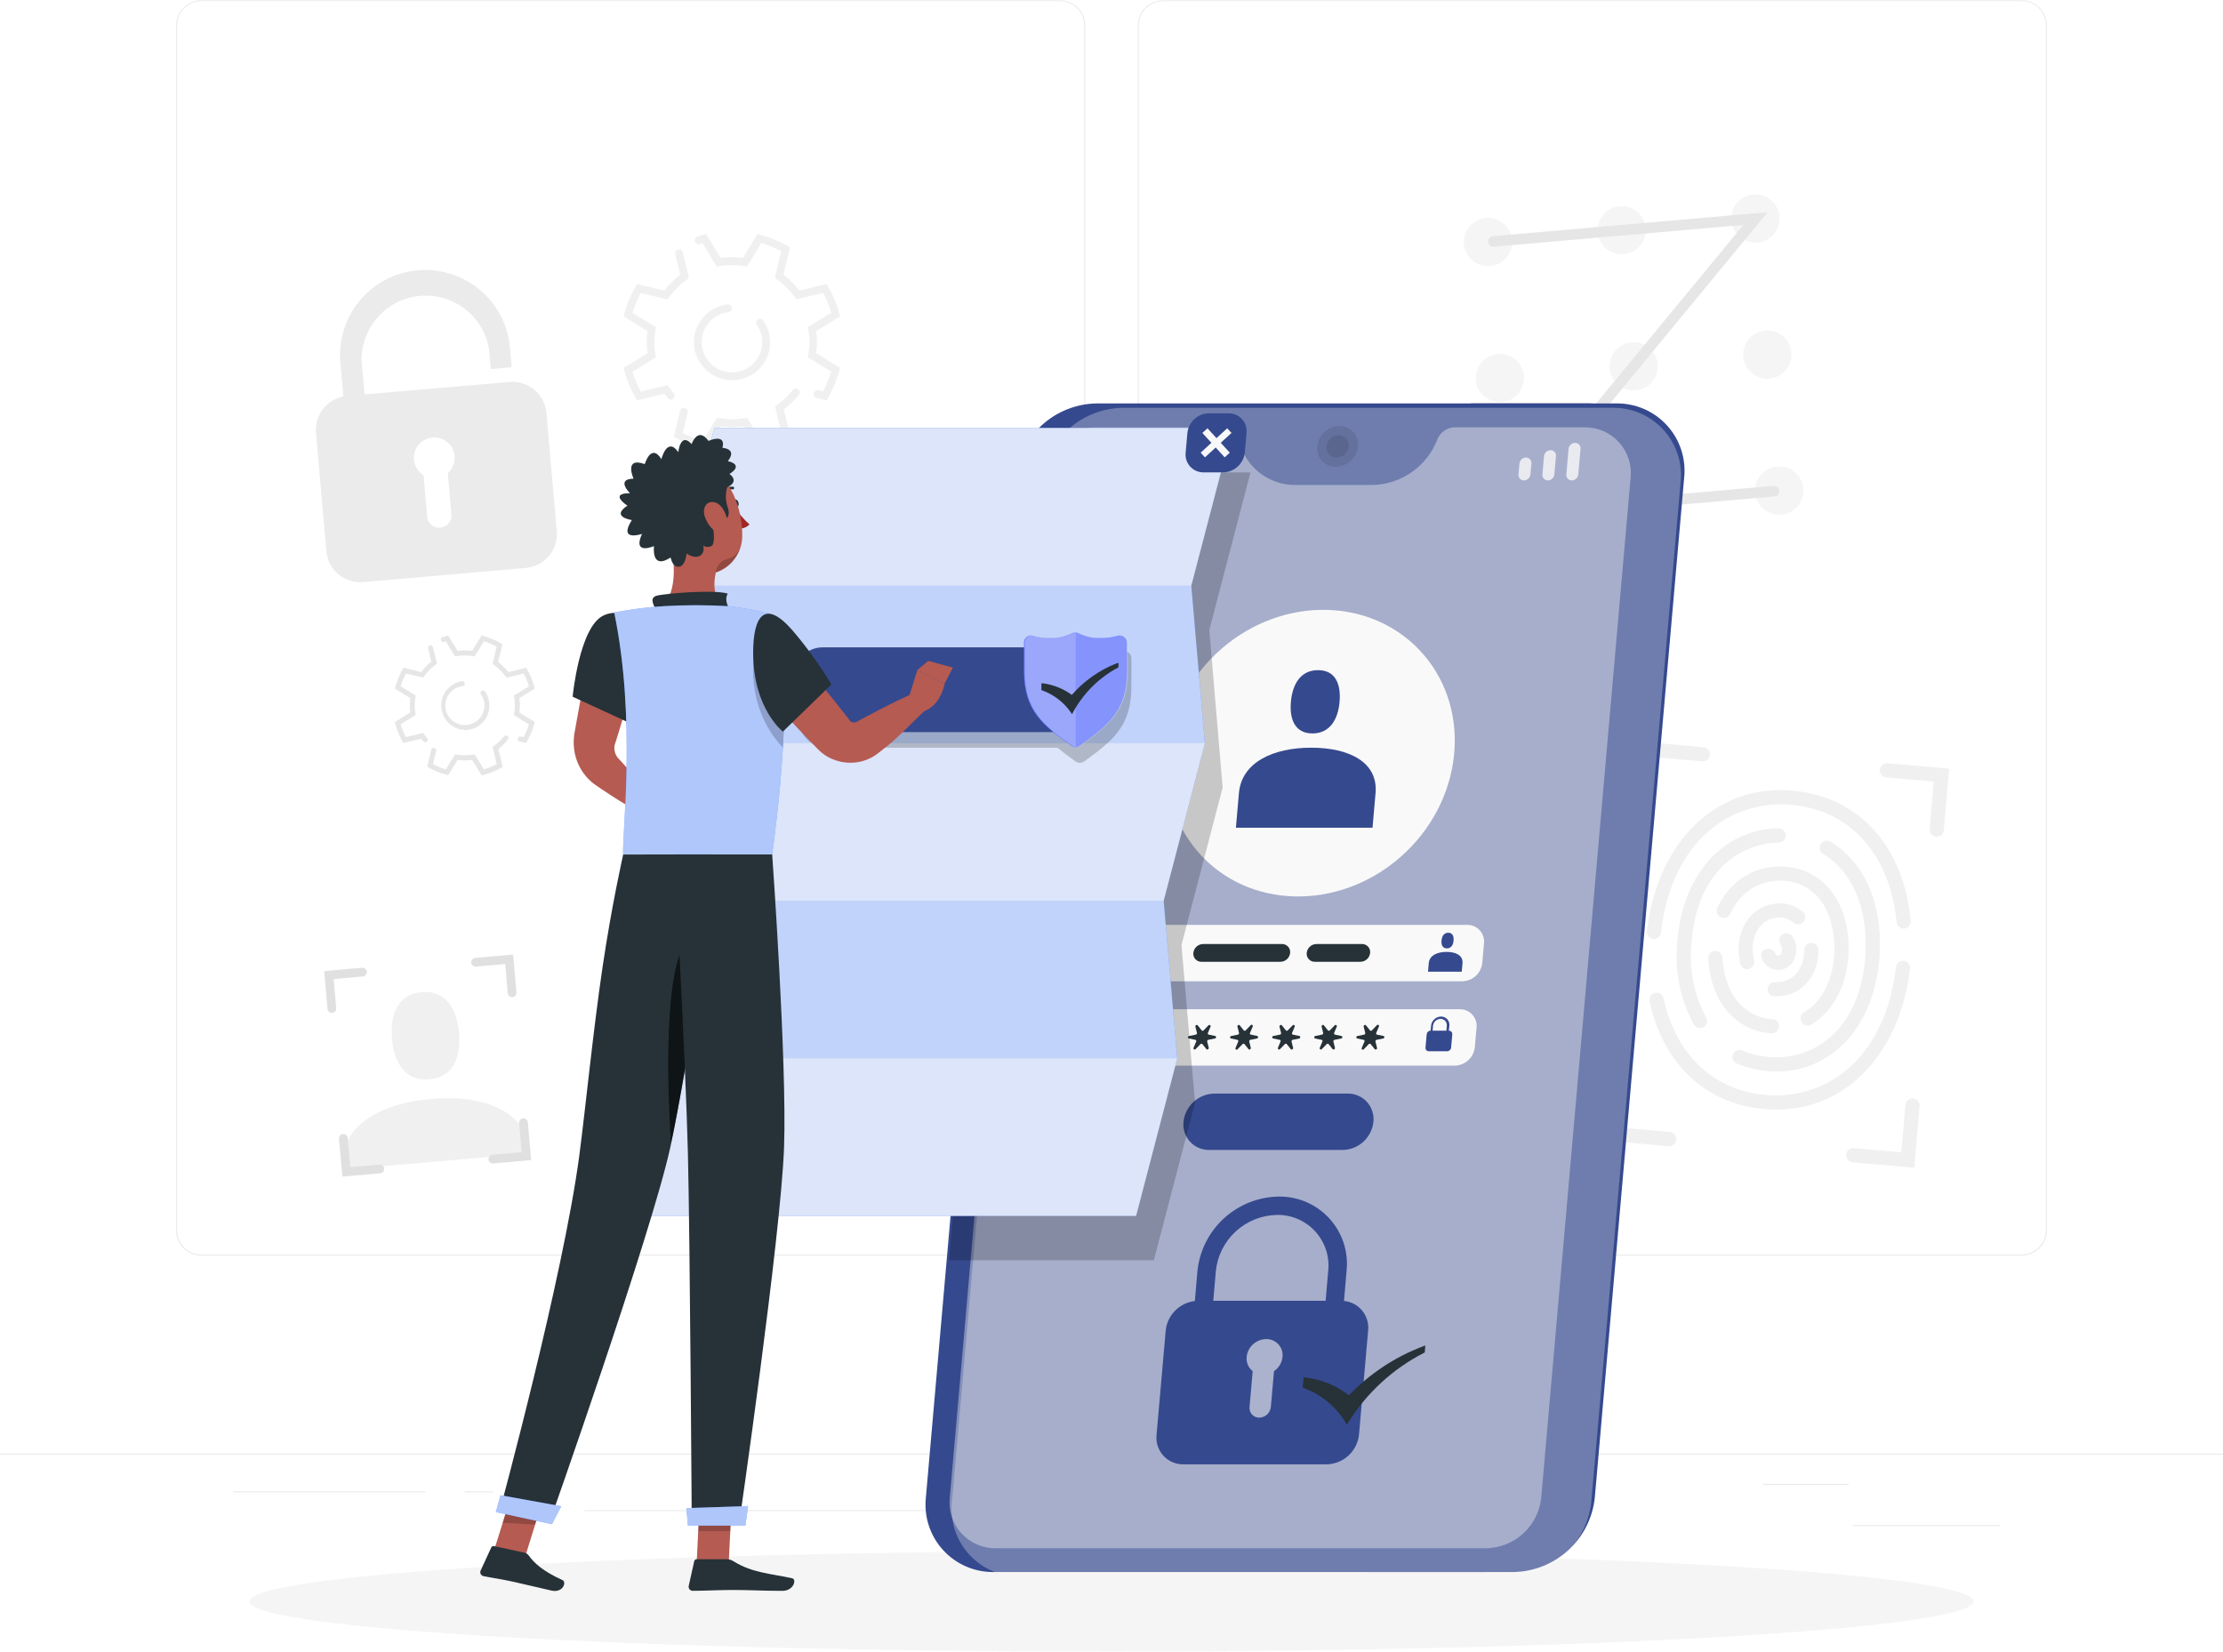 <svg width="323" height="240" viewBox="0 0 323 240" fill="none" xmlns="http://www.w3.org/2000/svg">
<g clip-path="url(#clip0_18_614)">
<path d="M290.635 221.603H269.24V221.764H290.635V221.603Z" fill="#EBEBEB"/>
<path d="M213.968 223.358H208.354V223.519H213.968V223.358Z" fill="#EBEBEB"/>
<path d="M268.594 215.617H256.197V215.778H268.594V215.617Z" fill="#EBEBEB"/>
<path d="M61.79 216.701H33.889V216.862H61.79V216.701Z" fill="#EBEBEB"/>
<path d="M71.635 216.701H67.546V216.862H71.635V216.701Z" fill="#EBEBEB"/>
<path d="M145.447 219.423H84.93V219.584H145.447V219.423Z" fill="#EBEBEB"/>
<path d="M154.006 182.454H29.264C28.285 182.454 27.347 182.066 26.655 181.376C25.964 180.685 25.575 179.748 25.575 178.771V3.683C25.584 2.712 25.976 1.783 26.667 1.1C27.358 0.416 28.291 0.032 29.264 0.032H154.006C154.491 0.032 154.97 0.128 155.418 0.313C155.866 0.498 156.272 0.769 156.615 1.111C156.957 1.453 157.229 1.859 157.414 2.306C157.6 2.753 157.695 3.232 157.695 3.716V178.771C157.695 179.255 157.6 179.734 157.414 180.181C157.229 180.628 156.957 181.034 156.615 181.376C156.272 181.718 155.866 181.989 155.418 182.174C154.97 182.359 154.491 182.454 154.006 182.454ZM29.264 0.161C28.329 0.163 27.433 0.535 26.772 1.195C26.11 1.855 25.738 2.75 25.737 3.683V178.771C25.738 179.705 26.11 180.6 26.772 181.26C27.433 181.92 28.329 182.291 29.264 182.293H154.006C154.941 182.291 155.837 181.92 156.499 181.26C157.16 180.6 157.532 179.705 157.534 178.771V3.683C157.532 2.75 157.16 1.855 156.499 1.195C155.837 0.535 154.941 0.163 154.006 0.161H29.264Z" fill="#EBEBEB"/>
<path d="M293.736 182.454H168.994C168.015 182.454 167.077 182.066 166.385 181.376C165.694 180.685 165.305 179.748 165.305 178.771V3.683C165.313 2.712 165.706 1.783 166.397 1.1C167.088 0.416 168.021 0.032 168.994 0.032H293.736C294.714 0.032 295.653 0.42 296.344 1.111C297.036 1.802 297.425 2.739 297.425 3.716V178.771C297.425 179.748 297.036 180.685 296.344 181.376C295.653 182.066 294.714 182.454 293.736 182.454ZM168.994 0.161C168.059 0.163 167.163 0.535 166.501 1.195C165.84 1.855 165.468 2.75 165.466 3.683V178.771C165.468 179.705 165.84 180.6 166.501 181.26C167.163 181.92 168.059 182.291 168.994 182.293H293.736C294.671 182.291 295.567 181.92 296.228 181.26C296.889 180.6 297.262 179.705 297.263 178.771V3.683C297.262 2.75 296.889 1.855 296.228 1.195C295.567 0.535 294.671 0.163 293.736 0.161H168.994Z" fill="#EBEBEB"/>
<path d="M323 211.224H0V211.385H323V211.224Z" fill="#EBEBEB"/>
<path d="M77.087 167.586C76.544 161.355 70.175 159.026 62.623 159.684C55.072 160.342 49.212 163.741 49.742 169.973L77.087 167.586Z" fill="#F0F0F0"/>
<path d="M62.378 156.839C65.879 156.53 66.997 153.575 66.693 150.079C66.389 146.583 64.755 143.867 61.267 144.17C57.778 144.473 56.648 147.434 56.951 150.931C57.255 154.427 58.876 157.142 62.378 156.839Z" fill="#F0F0F0"/>
<path d="M219.705 34.865C219.766 35.557 219.62 36.251 219.286 36.86C218.953 37.469 218.445 37.965 217.829 38.286C217.212 38.607 216.514 38.738 215.823 38.663C215.132 38.588 214.478 38.309 213.946 37.863C213.413 37.417 213.025 36.823 212.83 36.157C212.636 35.49 212.643 34.781 212.853 34.119C213.062 33.457 213.463 32.872 214.005 32.437C214.548 32.003 215.207 31.739 215.9 31.679C216.827 31.598 217.749 31.889 218.462 32.486C219.176 33.084 219.623 33.939 219.705 34.865Z" fill="#F5F5F5"/>
<path d="M239.13 33.15C239.19 33.84 239.044 34.532 238.709 35.139C238.375 35.746 237.868 36.241 237.253 36.56C236.637 36.88 235.941 37.01 235.251 36.934C234.562 36.858 233.91 36.58 233.379 36.134C232.848 35.689 232.461 35.096 232.267 34.431C232.073 33.765 232.081 33.058 232.29 32.397C232.499 31.737 232.9 31.153 233.441 30.72C233.982 30.286 234.64 30.023 235.331 29.963C236.258 29.884 237.178 30.175 237.89 30.773C238.602 31.37 239.048 32.225 239.13 33.15Z" fill="#F5F5F5"/>
<path d="M258.561 31.453C258.623 32.145 258.477 32.839 258.143 33.448C257.809 34.057 257.302 34.553 256.686 34.874C256.069 35.195 255.371 35.326 254.68 35.251C253.989 35.175 253.335 34.897 252.803 34.451C252.27 34.005 251.882 33.411 251.687 32.744C251.493 32.078 251.5 31.369 251.71 30.707C251.919 30.044 252.32 29.459 252.862 29.025C253.405 28.59 254.064 28.326 254.757 28.266C255.684 28.186 256.606 28.476 257.319 29.074C258.033 29.671 258.479 30.527 258.561 31.453Z" fill="#F5F5F5"/>
<path d="M221.436 54.617C221.497 55.309 221.352 56.003 221.018 56.612C220.684 57.221 220.176 57.717 219.56 58.038C218.943 58.359 218.245 58.49 217.554 58.415C216.863 58.34 216.21 58.061 215.677 57.615C215.144 57.169 214.756 56.575 214.562 55.908C214.367 55.242 214.375 54.533 214.584 53.871C214.793 53.209 215.194 52.623 215.737 52.189C216.279 51.755 216.938 51.49 217.631 51.43C218.559 51.35 219.48 51.64 220.194 52.238C220.907 52.835 221.354 53.691 221.436 54.617Z" fill="#F5F5F5"/>
<path d="M240.861 52.927C240.921 53.617 240.775 54.309 240.441 54.917C240.107 55.524 239.6 56.018 238.984 56.338C238.369 56.657 237.672 56.787 236.982 56.712C236.293 56.636 235.641 56.357 235.11 55.912C234.579 55.466 234.192 54.873 233.998 54.208C233.804 53.543 233.813 52.835 234.022 52.175C234.231 51.514 234.631 50.93 235.172 50.497C235.714 50.064 236.371 49.8 237.063 49.74C237.522 49.7 237.984 49.751 238.423 49.89C238.862 50.029 239.27 50.252 239.623 50.548C239.976 50.844 240.266 51.206 240.479 51.614C240.691 52.023 240.821 52.469 240.861 52.927Z" fill="#F5F5F5"/>
<path d="M260.293 51.224C260.354 51.916 260.209 52.61 259.875 53.219C259.541 53.828 259.033 54.324 258.417 54.645C257.8 54.966 257.102 55.097 256.411 55.022C255.72 54.947 255.067 54.668 254.534 54.222C254.001 53.776 253.613 53.182 253.418 52.515C253.224 51.849 253.232 51.14 253.441 50.478C253.65 49.816 254.051 49.23 254.594 48.796C255.136 48.361 255.795 48.097 256.488 48.037C257.415 47.957 258.337 48.247 259.05 48.845C259.764 49.442 260.211 50.298 260.293 51.224Z" fill="#F5F5F5"/>
<path d="M223.167 74.394C223.227 75.085 223.081 75.777 222.747 76.384C222.413 76.991 221.906 77.486 221.29 77.805C220.675 78.125 219.978 78.255 219.288 78.179C218.599 78.103 217.947 77.825 217.416 77.379C216.885 76.934 216.498 76.341 216.304 75.675C216.111 75.01 216.119 74.303 216.328 73.642C216.537 72.982 216.937 72.398 217.478 71.965C218.02 71.531 218.678 71.268 219.369 71.208C219.828 71.167 220.29 71.217 220.73 71.356C221.17 71.494 221.578 71.717 221.931 72.013C222.284 72.309 222.574 72.672 222.787 73.081C222.999 73.489 223.128 73.936 223.167 74.394Z" fill="#F5F5F5"/>
<path d="M242.599 72.692C242.66 73.383 242.515 74.077 242.181 74.686C241.847 75.295 241.339 75.791 240.723 76.112C240.106 76.433 239.408 76.565 238.717 76.489C238.026 76.414 237.373 76.136 236.84 75.689C236.307 75.243 235.919 74.649 235.724 73.983C235.53 73.316 235.538 72.607 235.747 71.945C235.956 71.283 236.357 70.698 236.9 70.263C237.442 69.829 238.101 69.565 238.794 69.505C239.721 69.424 240.643 69.715 241.357 70.312C242.07 70.91 242.517 71.765 242.599 72.692Z" fill="#F5F5F5"/>
<path d="M262.024 70.989C262.085 71.68 261.94 72.374 261.606 72.983C261.272 73.592 260.765 74.089 260.148 74.409C259.532 74.731 258.834 74.862 258.142 74.786C257.451 74.711 256.798 74.433 256.265 73.987C255.733 73.54 255.344 72.947 255.15 72.28C254.955 71.613 254.963 70.904 255.172 70.242C255.381 69.58 255.782 68.995 256.325 68.56C256.867 68.126 257.526 67.862 258.219 67.802C259.147 67.721 260.068 68.012 260.782 68.609C261.495 69.207 261.942 70.062 262.024 70.989Z" fill="#F5F5F5"/>
<path d="M257.825 72.137L217.915 75.62L253.303 32.685L217.056 35.852C216.955 35.862 216.853 35.851 216.756 35.821C216.659 35.791 216.569 35.742 216.491 35.676C216.413 35.611 216.35 35.53 216.304 35.44C216.257 35.349 216.23 35.25 216.223 35.149C216.205 34.947 216.268 34.745 216.399 34.589C216.53 34.433 216.717 34.335 216.92 34.317L256.837 30.834L221.442 73.769L257.702 70.602C257.907 70.585 258.109 70.65 258.266 70.781C258.423 70.913 258.522 71.101 258.542 71.305C258.55 71.406 258.538 71.509 258.506 71.606C258.474 71.703 258.423 71.792 258.357 71.87C258.29 71.947 258.209 72.01 258.118 72.056C258.026 72.102 257.927 72.129 257.825 72.137Z" fill="#E6E6E6"/>
<path d="M258.439 148.789C258.377 148.601 258.262 148.435 258.107 148.313C257.952 148.19 257.764 148.116 257.567 148.099C255.831 148.019 254.188 147.294 252.961 146.067C251.365 144.461 250.428 142.029 250.273 139.139C250.259 138.878 250.145 138.633 249.955 138.453C249.765 138.273 249.514 138.172 249.253 138.171C249.111 138.172 248.972 138.201 248.842 138.257C248.712 138.313 248.595 138.395 248.498 138.498C248.401 138.6 248.325 138.721 248.276 138.854C248.227 138.986 248.206 139.127 248.213 139.268C248.393 142.661 249.543 145.564 251.501 147.518C253.034 149.051 255.067 149.983 257.231 150.144H257.379C257.549 150.156 257.72 150.127 257.875 150.059C258.031 149.99 258.168 149.884 258.273 149.75C258.377 149.616 258.447 149.458 258.476 149.29C258.505 149.123 258.492 148.95 258.439 148.789Z" fill="#F0F0F0"/>
<path d="M256.372 161.168C247.812 160.419 241.636 154.594 239.685 145.499C239.654 145.363 239.651 145.221 239.676 145.083C239.701 144.946 239.754 144.814 239.832 144.697C239.909 144.58 240.009 144.48 240.126 144.403C240.243 144.326 240.374 144.273 240.512 144.248C240.774 144.201 241.043 144.257 241.264 144.404C241.486 144.55 241.642 144.776 241.701 145.035C243.452 153.208 248.943 158.445 256.559 159.11C264.905 159.839 273.865 154.356 275.474 140.539C275.502 140.269 275.634 140.021 275.843 139.849C276.052 139.676 276.321 139.593 276.591 139.616C276.728 139.627 276.861 139.666 276.983 139.73C277.105 139.793 277.213 139.88 277.3 139.986C277.387 140.092 277.452 140.214 277.492 140.346C277.531 140.477 277.543 140.615 277.528 140.751C275.984 153.782 267.405 162.129 256.372 161.168Z" fill="#F0F0F0"/>
<path d="M240.222 136.436C240.085 136.425 239.951 136.386 239.83 136.323C239.708 136.259 239.6 136.172 239.513 136.066C239.426 135.96 239.36 135.838 239.321 135.706C239.282 135.575 239.27 135.437 239.285 135.301C240.822 122.271 249.401 113.917 260.428 114.885C270.118 115.73 276.611 122.954 277.625 133.836C277.636 133.973 277.619 134.11 277.576 134.241C277.532 134.371 277.464 134.491 277.373 134.594C277.283 134.697 277.173 134.782 277.05 134.842C276.927 134.902 276.793 134.938 276.656 134.946C276.386 134.959 276.122 134.866 275.92 134.688C275.717 134.51 275.592 134.26 275.571 133.991C274.634 124.186 268.839 117.691 260.254 116.942C251.94 116.214 242.941 121.69 241.339 135.494C241.328 135.629 241.29 135.761 241.227 135.881C241.165 136.002 241.08 136.109 240.976 136.196C240.872 136.284 240.752 136.35 240.623 136.391C240.493 136.432 240.357 136.448 240.222 136.436Z" fill="#F0F0F0"/>
<path d="M256.791 155.639C255.257 155.516 253.753 155.142 252.341 154.53C252.209 154.472 252.091 154.388 251.993 154.282C251.896 154.177 251.821 154.052 251.775 153.916C251.728 153.781 251.71 153.637 251.722 153.493C251.733 153.35 251.775 153.211 251.843 153.085C251.964 152.863 252.163 152.694 252.402 152.611C252.641 152.527 252.902 152.536 253.135 152.633C254.482 153.211 255.922 153.543 257.386 153.614C263.71 153.975 270.39 149.498 271.049 138.687C271.449 132.024 269.162 126.644 264.899 124.07C264.678 123.937 264.515 123.726 264.442 123.479C264.369 123.232 264.392 122.967 264.505 122.735C264.569 122.607 264.659 122.494 264.769 122.402C264.879 122.31 265.006 122.242 265.144 122.201C265.281 122.161 265.426 122.149 265.568 122.166C265.71 122.184 265.848 122.23 265.971 122.303C270.913 125.283 273.562 131.334 273.109 138.81C272.463 149.234 265.965 156.175 257.263 155.678L256.791 155.639Z" fill="#F0F0F0"/>
<path d="M247.592 149.208C247.473 149.289 247.339 149.344 247.198 149.37C247.057 149.396 246.912 149.393 246.772 149.361C246.632 149.329 246.5 149.269 246.384 149.184C246.269 149.098 246.172 148.99 246.1 148.866C244.185 145.311 243.344 141.278 243.678 137.255C244.285 127.276 250.273 120.484 258.406 120.368C258.55 120.365 258.692 120.391 258.824 120.446C258.957 120.501 259.077 120.582 259.176 120.685C259.275 120.788 259.353 120.91 259.402 121.044C259.452 121.178 259.474 121.321 259.466 121.464C259.45 121.722 259.337 121.965 259.151 122.144C258.964 122.323 258.717 122.426 258.458 122.432C252.425 122.548 246.365 127.102 245.745 137.378C245.431 141.009 246.181 144.653 247.903 147.866C248.032 148.09 248.072 148.353 248.015 148.605C247.957 148.856 247.806 149.076 247.592 149.221V149.208Z" fill="#F0F0F0"/>
<path d="M261.714 148.395C261.616 148.166 261.605 147.909 261.682 147.672C261.759 147.435 261.92 147.233 262.134 147.105C264.854 145.473 266.52 142.048 266.546 137.913C266.546 134.604 265.609 131.805 263.839 130.031C263.152 129.351 262.333 128.818 261.432 128.465C260.531 128.112 259.567 127.947 258.6 127.979C255.415 127.979 252.831 129.727 251.404 132.798C251.294 133.031 251.1 133.215 250.86 133.312C250.621 133.408 250.353 133.412 250.112 133.32C249.977 133.271 249.854 133.193 249.751 133.094C249.647 132.994 249.566 132.874 249.511 132.741C249.456 132.609 249.43 132.466 249.433 132.323C249.437 132.179 249.47 132.038 249.53 131.908C251.3 128.147 254.614 125.922 258.574 125.915C259.815 125.883 261.049 126.102 262.202 126.559C263.356 127.016 264.405 127.701 265.286 128.573C267.45 130.74 268.626 134.062 268.6 137.933C268.562 142.803 266.507 146.892 263.161 148.899C263.034 148.968 262.895 149.009 262.751 149.021C262.607 149.033 262.462 149.015 262.326 148.967C262.189 148.92 262.065 148.845 261.959 148.746C261.854 148.648 261.77 148.528 261.714 148.395Z" fill="#F0F0F0"/>
<path d="M254.272 140.777C254.134 140.833 253.986 140.859 253.837 140.853C253.688 140.846 253.542 140.807 253.41 140.739C253.277 140.671 253.161 140.576 253.069 140.459C252.977 140.342 252.911 140.206 252.877 140.061C252.806 139.784 252.754 139.494 252.709 139.197C252.121 135.327 254.201 131.979 257.541 131.379C258.318 131.21 259.125 131.225 259.896 131.424C260.666 131.622 261.38 131.998 261.979 132.521C262.091 132.62 262.18 132.744 262.238 132.883C262.295 133.021 262.321 133.171 262.313 133.321C262.305 133.471 262.263 133.617 262.191 133.749C262.118 133.881 262.017 133.994 261.895 134.082L261.83 134.127C261.637 134.261 261.402 134.325 261.167 134.307C260.932 134.29 260.71 134.192 260.538 134.03C260.176 133.725 259.748 133.507 259.287 133.395C258.826 133.283 258.346 133.28 257.883 133.385C255.338 133.843 254.369 136.488 254.731 138.861C254.769 139.094 254.808 139.319 254.866 139.507C254.929 139.749 254.901 140.007 254.788 140.231C254.675 140.455 254.485 140.631 254.253 140.726L254.272 140.777Z" fill="#F0F0F0"/>
<path d="M257.689 144.751C257.526 144.735 257.37 144.678 257.236 144.585C257.101 144.492 256.992 144.366 256.92 144.22C256.848 144.073 256.814 143.91 256.822 143.747C256.83 143.584 256.879 143.425 256.966 143.287L257.056 143.145C257.149 142.997 257.281 142.877 257.437 142.799C257.593 142.72 257.767 142.686 257.941 142.7C258.265 142.718 258.591 142.699 258.91 142.642C261.133 142.242 262.14 140.177 262.14 138.075C262.134 137.822 262.219 137.576 262.381 137.381C262.542 137.187 262.769 137.057 263.019 137.017C263.162 136.995 263.309 137.003 263.448 137.042C263.588 137.08 263.719 137.147 263.831 137.239C263.943 137.331 264.034 137.445 264.099 137.575C264.164 137.704 264.201 137.846 264.208 137.991C264.266 141.358 262.27 144.138 259.279 144.673C258.755 144.77 258.22 144.796 257.689 144.751Z" fill="#F0F0F0"/>
<path d="M258.148 140.939C257.626 140.895 257.131 140.689 256.733 140.35C256.334 140.011 256.052 139.556 255.926 139.049C255.889 138.905 255.888 138.756 255.921 138.612C255.954 138.468 256.021 138.334 256.116 138.221C256.212 138.108 256.333 138.019 256.469 137.963C256.606 137.906 256.754 137.882 256.901 137.894H257.14C257.321 137.913 257.493 137.984 257.634 138.098C257.775 138.213 257.879 138.366 257.935 138.539C257.957 138.629 258.007 138.71 258.078 138.77C258.149 138.83 258.236 138.866 258.329 138.874C258.826 138.92 258.91 138.229 258.923 138.062C258.953 137.811 258.906 137.556 258.788 137.333C258.609 137.118 258.517 136.844 258.529 136.565C258.546 136.36 258.623 136.165 258.751 136.004C258.879 135.843 259.053 135.724 259.249 135.663C259.446 135.601 259.656 135.599 259.854 135.658C260.051 135.716 260.226 135.832 260.357 135.991C260.861 136.627 261.094 137.436 261.003 138.242C260.835 139.939 259.64 141.068 258.148 140.939Z" fill="#F0F0F0"/>
<path d="M238.716 117.852C238.581 117.841 238.45 117.803 238.329 117.74C238.209 117.678 238.102 117.593 238.015 117.489C237.928 117.385 237.863 117.265 237.822 117.136C237.782 117.007 237.767 116.871 237.78 116.736L238.561 107.789L247.521 108.576C247.656 108.587 247.788 108.625 247.908 108.688C248.029 108.75 248.135 108.836 248.222 108.939C248.31 109.043 248.375 109.163 248.416 109.292C248.456 109.421 248.47 109.557 248.458 109.692C248.447 109.827 248.409 109.959 248.346 110.079C248.284 110.2 248.199 110.307 248.095 110.394C247.991 110.482 247.871 110.548 247.741 110.589C247.612 110.63 247.476 110.645 247.34 110.634L240.441 110.027L239.84 116.917C239.828 117.052 239.79 117.183 239.726 117.303C239.663 117.424 239.577 117.53 239.473 117.617C239.368 117.704 239.248 117.769 239.118 117.81C238.988 117.85 238.852 117.864 238.716 117.852Z" fill="#F0F0F0"/>
<path d="M281.307 121.574C281.172 121.563 281.041 121.525 280.92 121.462C280.8 121.4 280.693 121.314 280.606 121.211C280.519 121.107 280.453 120.987 280.413 120.858C280.372 120.729 280.358 120.593 280.37 120.458L280.971 113.569L274.072 112.969C273.937 112.957 273.805 112.918 273.685 112.855C273.564 112.792 273.457 112.706 273.37 112.602C273.283 112.497 273.218 112.377 273.178 112.247C273.137 112.118 273.123 111.982 273.135 111.846C273.147 111.712 273.185 111.58 273.247 111.46C273.309 111.34 273.395 111.233 273.499 111.146C273.603 111.059 273.723 110.994 273.852 110.954C273.982 110.913 274.118 110.899 274.253 110.911L283.213 111.692L282.431 120.658C282.402 120.927 282.267 121.175 282.057 121.346C281.847 121.517 281.577 121.599 281.307 121.574Z" fill="#F0F0F0"/>
<path d="M278.135 169.682L269.175 168.902C269.04 168.89 268.908 168.851 268.788 168.788C268.668 168.725 268.561 168.639 268.474 168.535C268.387 168.43 268.321 168.31 268.281 168.18C268.241 168.051 268.226 167.915 268.239 167.779C268.25 167.645 268.288 167.513 268.35 167.393C268.413 167.273 268.498 167.166 268.602 167.079C268.706 166.992 268.826 166.927 268.956 166.886C269.085 166.846 269.221 166.832 269.356 166.844L276.255 167.444L276.856 160.561C276.868 160.425 276.906 160.293 276.969 160.172C277.031 160.051 277.117 159.944 277.222 159.857C277.326 159.769 277.447 159.703 277.577 159.662C277.707 159.622 277.844 159.607 277.98 159.619C278.115 159.631 278.247 159.669 278.367 159.731C278.487 159.793 278.594 159.879 278.681 159.983C278.768 160.086 278.834 160.206 278.875 160.335C278.915 160.465 278.929 160.601 278.917 160.735L278.135 169.682Z" fill="#F0F0F0"/>
<path d="M242.444 166.547L233.484 165.76L234.265 156.82C234.292 156.547 234.424 156.295 234.634 156.119C234.845 155.943 235.116 155.857 235.389 155.878C235.525 155.89 235.656 155.929 235.777 155.992C235.897 156.055 236.004 156.141 236.091 156.245C236.178 156.35 236.244 156.47 236.284 156.6C236.324 156.729 236.339 156.865 236.326 157L235.725 163.877L242.618 164.483C242.754 164.495 242.885 164.532 243.006 164.595C243.127 164.657 243.234 164.742 243.321 164.846C243.409 164.95 243.475 165.069 243.516 165.199C243.558 165.328 243.573 165.464 243.561 165.599C243.538 165.873 243.408 166.126 243.198 166.303C242.989 166.481 242.718 166.569 242.444 166.547Z" fill="#F0F0F0"/>
<path d="M48.276 147.189C48.107 147.202 47.941 147.148 47.812 147.04C47.682 146.931 47.601 146.776 47.584 146.609L47.106 141.113L52.61 140.629C52.779 140.616 52.945 140.67 53.074 140.779C53.203 140.887 53.285 141.042 53.301 141.209C53.312 141.376 53.258 141.541 53.149 141.669C53.041 141.796 52.887 141.877 52.72 141.893L48.482 142.267L48.85 146.499C48.863 146.666 48.81 146.831 48.703 146.96C48.596 147.089 48.442 147.171 48.276 147.189Z" fill="#E0E0E0"/>
<path d="M74.464 144.899C74.297 144.912 74.131 144.859 74.002 144.752C73.873 144.645 73.791 144.492 73.773 144.325L73.405 140.087L69.161 140.461C68.992 140.474 68.826 140.42 68.697 140.312C68.567 140.203 68.486 140.048 68.469 139.881C68.457 139.713 68.511 139.546 68.619 139.417C68.728 139.288 68.883 139.207 69.051 139.19L74.555 138.713L75.039 144.209C75.052 144.376 74.999 144.542 74.892 144.67C74.784 144.799 74.631 144.881 74.464 144.899Z" fill="#E0E0E0"/>
<path d="M77.178 168.579L71.667 169.063C71.499 169.076 71.332 169.022 71.203 168.913C71.074 168.805 70.992 168.65 70.976 168.483C70.963 168.314 71.017 168.148 71.126 168.019C71.234 167.89 71.389 167.809 71.557 167.792L75.795 167.425L75.427 163.193C75.414 163.026 75.467 162.86 75.575 162.732C75.682 162.603 75.835 162.521 76.002 162.503C76.169 162.49 76.335 162.543 76.464 162.65C76.593 162.757 76.675 162.91 76.693 163.077L77.178 168.579Z" fill="#E0E0E0"/>
<path d="M55.227 170.495L49.742 170.972L49.258 165.47C49.247 165.303 49.301 165.138 49.41 165.011C49.518 164.883 49.672 164.803 49.839 164.786C50.005 164.775 50.169 164.829 50.297 164.936C50.424 165.043 50.506 165.195 50.524 165.36L50.898 169.598L55.136 169.224C55.304 169.212 55.471 169.265 55.6 169.374C55.729 169.482 55.811 169.637 55.827 169.805C55.834 169.89 55.823 169.975 55.796 170.055C55.769 170.136 55.726 170.211 55.671 170.275C55.615 170.339 55.547 170.391 55.471 170.429C55.394 170.467 55.311 170.489 55.227 170.495Z" fill="#E0E0E0"/>
<path d="M74.019 55.507L52.972 57.313L52.539 52.392C52.508 50.043 53.367 47.769 54.944 46.026C56.521 44.283 58.7 43.2 61.044 42.994C63.388 42.788 65.722 43.475 67.58 44.916C69.438 46.358 70.681 48.447 71.06 50.766L71.305 53.63L74.348 53.366L74.096 50.502C73.954 48.886 73.496 47.314 72.746 45.876C71.996 44.438 70.969 43.161 69.725 42.119C68.481 41.077 67.043 40.289 65.495 39.802C63.946 39.314 62.316 39.136 60.698 39.278C57.431 39.563 54.411 41.133 52.303 43.642C51.259 44.885 50.471 46.32 49.983 47.867C49.495 49.413 49.316 51.041 49.458 52.656L49.891 57.61C48.692 57.844 47.623 58.513 46.888 59.487C46.154 60.461 45.806 61.672 45.911 62.887L47.416 80.071C47.47 80.719 47.652 81.351 47.95 81.93C48.249 82.508 48.66 83.022 49.158 83.441C49.656 83.861 50.232 84.178 50.854 84.374C51.475 84.571 52.129 84.643 52.778 84.586L76.377 82.529C77.026 82.475 77.659 82.294 78.238 81.995C78.817 81.697 79.332 81.287 79.752 80.79C80.172 80.292 80.49 79.717 80.686 79.097C80.883 78.476 80.955 77.823 80.899 77.175L79.393 59.99C79.336 59.343 79.151 58.714 78.85 58.139C78.548 57.563 78.136 57.053 77.637 56.636C77.138 56.22 76.561 55.906 75.94 55.712C75.32 55.518 74.666 55.449 74.019 55.507ZM65.065 68.75L65.582 74.665C65.617 74.903 65.602 75.146 65.54 75.379C65.478 75.611 65.368 75.828 65.219 76.017C65.069 76.206 64.883 76.362 64.671 76.476C64.459 76.59 64.226 76.66 63.986 76.681C63.746 76.702 63.504 76.674 63.275 76.599C63.046 76.523 62.835 76.402 62.655 76.242C62.475 76.082 62.33 75.888 62.227 75.67C62.125 75.452 62.069 75.216 62.061 74.975L61.544 69.053C61.011 68.727 60.595 68.24 60.355 67.664C60.115 67.087 60.064 66.449 60.208 65.842C60.352 65.234 60.684 64.687 61.157 64.279C61.631 63.871 62.221 63.622 62.844 63.569C63.467 63.515 64.091 63.659 64.628 63.98C65.164 64.301 65.585 64.783 65.831 65.357C66.078 65.931 66.136 66.568 65.998 67.178C65.861 67.787 65.534 68.337 65.065 68.75Z" fill="#EBEBEB"/>
<path d="M110.104 65.435L107.979 61.958C106.908 62.11 105.82 62.11 104.749 61.958L102.617 65.422L102.21 65.312C100.829 64.949 99.503 64.4 98.269 63.68L97.908 63.474L98.806 59.706C98.823 59.633 98.855 59.565 98.899 59.504C98.943 59.443 98.999 59.392 99.064 59.353C99.128 59.314 99.199 59.288 99.274 59.277C99.348 59.265 99.424 59.269 99.497 59.287C99.643 59.322 99.77 59.414 99.849 59.542C99.927 59.671 99.952 59.825 99.917 59.971L99.206 62.906C100.124 63.405 101.092 63.807 102.094 64.106L104.174 60.713L104.555 60.777C105.762 60.971 106.992 60.971 108.199 60.777L108.573 60.713L110.653 64.106C111.656 63.81 112.624 63.408 113.541 62.906L112.617 59.036L112.927 58.81C113.769 58.204 114.523 57.486 115.169 56.675C115.259 56.558 115.39 56.48 115.536 56.459C115.682 56.437 115.831 56.473 115.951 56.559C116.013 56.602 116.067 56.658 116.107 56.723C116.148 56.788 116.174 56.86 116.186 56.935C116.197 57.011 116.193 57.088 116.174 57.162C116.155 57.236 116.12 57.305 116.073 57.365C115.439 58.165 114.707 58.885 113.896 59.507L114.846 63.461L114.478 63.667C113.246 64.386 111.923 64.934 110.544 65.299L110.104 65.435ZM97.042 57.862C96.868 57.662 96.693 57.449 96.525 57.217L92.565 58.165L92.352 57.804C91.637 56.569 91.087 55.246 90.718 53.869L90.614 53.462L94.084 51.334C93.931 50.264 93.931 49.178 94.084 48.108L90.614 45.986L90.718 45.573C91.087 44.198 91.637 42.877 92.352 41.645L92.565 41.277L96.525 42.225C97.186 41.361 97.96 40.589 98.825 39.929L98.108 36.936C98.073 36.79 98.098 36.636 98.176 36.507C98.255 36.379 98.382 36.287 98.528 36.252C98.6 36.235 98.675 36.232 98.748 36.244C98.821 36.256 98.891 36.282 98.954 36.321C99.018 36.36 99.072 36.411 99.115 36.471C99.159 36.531 99.189 36.599 99.206 36.672L100.104 40.4L99.794 40.619C98.799 41.334 97.926 42.206 97.21 43.2L96.984 43.509L93.108 42.587C92.606 43.502 92.203 44.469 91.906 45.47L95.298 47.547L95.24 47.921C95.024 49.124 95.024 50.356 95.24 51.559L95.298 51.94L91.906 54.017C92.204 55.016 92.607 55.98 93.108 56.894L96.984 55.972L97.21 56.281C97.411 56.574 97.626 56.856 97.856 57.126C97.956 57.231 98.011 57.369 98.011 57.513C98.011 57.657 97.956 57.796 97.856 57.9C97.801 57.953 97.736 57.994 97.664 58.02C97.593 58.047 97.517 58.059 97.441 58.055C97.365 58.052 97.29 58.033 97.222 57.999C97.153 57.966 97.092 57.919 97.042 57.862ZM120.13 58.178L118.67 57.829C118.524 57.794 118.397 57.702 118.319 57.574C118.24 57.446 118.215 57.292 118.25 57.146C118.286 56.999 118.377 56.873 118.506 56.794C118.634 56.716 118.789 56.691 118.935 56.726L119.581 56.875C120.08 55.961 120.481 54.996 120.776 53.998L117.385 51.921L117.449 51.54C117.665 50.337 117.665 49.105 117.449 47.902L117.385 47.528L120.776 45.451C120.482 44.45 120.081 43.483 119.581 42.567L115.705 43.49L115.485 43.18C114.768 42.188 113.895 41.317 112.901 40.6L112.591 40.381L113.515 36.51C112.598 36.011 111.63 35.611 110.628 35.317L108.528 38.736L108.153 38.671C106.947 38.478 105.717 38.478 104.51 38.671L104.129 38.736L102.068 35.33L101.68 35.446C101.542 35.491 101.392 35.481 101.262 35.417C101.131 35.353 101.031 35.241 100.983 35.104C100.956 35.033 100.944 34.958 100.947 34.883C100.949 34.807 100.967 34.733 100.999 34.664C101.031 34.596 101.076 34.535 101.132 34.484C101.188 34.433 101.254 34.394 101.325 34.369C101.609 34.278 101.9 34.194 102.184 34.117L102.591 34.007L104.723 37.478C105.794 37.319 106.882 37.319 107.953 37.478L110.078 34.007L110.492 34.117C111.87 34.484 113.193 35.033 114.426 35.749L114.794 35.962L113.845 39.916C114.711 40.575 115.485 41.347 116.144 42.212L120.104 41.264L120.318 41.632C121.035 42.863 121.585 44.184 121.952 45.56L122.062 45.973L118.586 48.096C118.747 49.164 118.747 50.252 118.586 51.321L122.062 53.449L121.952 53.856C121.585 55.234 121.035 56.558 120.318 57.791L120.13 58.178ZM106.19 55.249C104.782 55.194 103.447 54.61 102.451 53.615C101.455 52.621 100.871 51.288 100.815 49.882C100.776 48.5 101.258 47.153 102.164 46.107C103.07 45.061 104.336 44.392 105.711 44.232C105.792 44.221 105.874 44.229 105.952 44.253C106.03 44.276 106.101 44.317 106.162 44.37C106.223 44.424 106.272 44.49 106.306 44.564C106.34 44.638 106.357 44.718 106.357 44.799C106.357 44.936 106.306 45.069 106.214 45.171C106.123 45.273 105.997 45.338 105.86 45.354C104.903 45.463 104.008 45.883 103.313 46.549C102.617 47.215 102.16 48.091 102.012 49.041C101.863 49.992 102.031 50.965 102.49 51.811C102.949 52.657 103.673 53.329 104.552 53.724C105.43 54.119 106.414 54.215 107.353 53.998C108.292 53.78 109.133 53.261 109.747 52.52C110.362 51.779 110.715 50.857 110.754 49.896C110.793 48.934 110.515 47.987 109.962 47.199C109.882 47.087 109.847 46.95 109.864 46.814C109.881 46.678 109.948 46.553 110.053 46.464C110.113 46.41 110.184 46.37 110.261 46.346C110.338 46.322 110.419 46.315 110.499 46.324C110.579 46.334 110.656 46.361 110.725 46.403C110.794 46.444 110.853 46.5 110.899 46.567C111.486 47.406 111.829 48.392 111.887 49.415C111.946 50.437 111.718 51.456 111.23 52.357C110.742 53.258 110.013 54.005 109.124 54.516C108.235 55.027 107.221 55.281 106.196 55.249H106.19Z" fill="#F0F0F0"/>
<path d="M69.968 112.653L68.592 110.414C67.896 110.518 67.189 110.518 66.493 110.414L65.117 112.653L64.852 112.582C63.96 112.347 63.104 111.993 62.307 111.53L62.074 111.395L62.656 108.957C62.678 108.863 62.737 108.782 62.82 108.731C62.902 108.681 63.001 108.664 63.095 108.686C63.142 108.697 63.186 108.718 63.225 108.746C63.265 108.775 63.298 108.811 63.323 108.852C63.348 108.893 63.365 108.939 63.372 108.987C63.38 109.035 63.378 109.084 63.366 109.131L62.914 111.027C63.507 111.351 64.132 111.611 64.781 111.801L66.125 109.615L66.364 109.653C67.144 109.782 67.941 109.782 68.722 109.653L68.96 109.615L70.311 111.801C70.956 111.607 71.579 111.348 72.171 111.027L71.577 108.537L71.777 108.389C72.32 107.999 72.807 107.537 73.224 107.015C73.281 106.938 73.366 106.887 73.46 106.873C73.555 106.858 73.651 106.881 73.728 106.938C73.768 106.966 73.801 107.002 73.827 107.043C73.853 107.084 73.87 107.13 73.878 107.178C73.886 107.226 73.884 107.275 73.873 107.322C73.861 107.37 73.841 107.414 73.812 107.454C73.4 107.971 72.927 108.437 72.404 108.841L73.05 111.421L72.811 111.556C72.014 112.02 71.158 112.374 70.265 112.608L69.968 112.653ZM61.532 107.757L61.196 107.35L58.612 107.957L58.476 107.725C58.021 106.925 57.675 106.068 57.449 105.177L57.378 104.912L59.619 103.538C59.516 102.843 59.516 102.137 59.619 101.442L57.378 100.068L57.449 99.803C57.683 98.912 58.037 98.057 58.502 97.262L58.637 97.023L61.221 97.668C61.637 97.103 62.121 96.592 62.662 96.146L62.203 94.211C62.192 94.164 62.19 94.116 62.197 94.068C62.205 94.021 62.222 93.975 62.247 93.934C62.272 93.894 62.305 93.858 62.344 93.83C62.383 93.802 62.428 93.783 62.475 93.772C62.569 93.751 62.668 93.767 62.75 93.818C62.832 93.868 62.891 93.949 62.914 94.043L63.495 96.449L63.289 96.597C62.648 97.056 62.088 97.616 61.628 98.255L61.48 98.455L58.986 97.862C58.666 98.453 58.406 99.076 58.211 99.719L60.401 101.061L60.362 101.306C60.296 101.694 60.261 102.087 60.259 102.48C60.261 102.876 60.296 103.271 60.362 103.661L60.401 103.899L58.211 105.241C58.404 105.887 58.664 106.512 58.986 107.105L61.48 106.505L61.628 106.705C61.762 106.896 61.906 107.079 62.061 107.254C62.125 107.321 62.16 107.41 62.16 107.502C62.16 107.594 62.125 107.683 62.061 107.75C62.028 107.787 61.987 107.817 61.942 107.837C61.897 107.857 61.847 107.868 61.798 107.869C61.748 107.869 61.699 107.86 61.653 107.84C61.607 107.821 61.566 107.793 61.532 107.757ZM76.448 107.957L75.504 107.737C75.457 107.726 75.413 107.706 75.374 107.677C75.335 107.649 75.301 107.613 75.276 107.571C75.251 107.53 75.234 107.484 75.227 107.436C75.219 107.388 75.222 107.339 75.233 107.292C75.244 107.246 75.264 107.201 75.292 107.162C75.32 107.123 75.355 107.09 75.396 107.065C75.437 107.04 75.482 107.023 75.53 107.015C75.577 107.008 75.626 107.01 75.672 107.021L76.079 107.118C76.404 106.526 76.664 105.901 76.855 105.254L74.665 103.912L74.703 103.674C74.77 103.284 74.805 102.889 74.807 102.493C74.805 102.1 74.77 101.707 74.703 101.319L74.665 101.074L76.855 99.732C76.663 99.087 76.403 98.465 76.079 97.874L73.586 98.468L73.437 98.268C72.978 97.629 72.417 97.069 71.777 96.61L71.577 96.462L72.171 93.972C71.58 93.649 70.957 93.389 70.311 93.198L68.96 95.385L68.722 95.346C67.941 95.217 67.144 95.217 66.364 95.346L66.125 95.385L64.781 93.198L64.529 93.275C64.439 93.304 64.341 93.297 64.257 93.254C64.172 93.212 64.108 93.139 64.077 93.049C64.059 93.004 64.051 92.956 64.053 92.907C64.055 92.859 64.066 92.811 64.087 92.768C64.107 92.724 64.136 92.684 64.172 92.652C64.208 92.619 64.251 92.594 64.296 92.579L64.852 92.411L65.117 92.346L66.493 94.585C67.189 94.481 67.896 94.481 68.592 94.585L69.968 92.346L70.233 92.411C71.125 92.65 71.98 93.005 72.778 93.469L73.017 93.604L72.371 96.184C72.928 96.614 73.427 97.113 73.857 97.668L76.441 97.023L76.577 97.262C77.041 98.057 77.396 98.912 77.63 99.803L77.701 100.068L75.459 101.442C75.563 102.137 75.563 102.843 75.459 103.538L77.701 104.912L77.63 105.177C77.394 106.067 77.04 106.922 76.577 107.718L76.448 107.957ZM67.442 106.067C66.565 106.007 65.74 105.626 65.125 104.997C64.511 104.368 64.15 103.535 64.112 102.657C64.073 101.78 64.36 100.919 64.918 100.239C65.475 99.559 66.263 99.107 67.132 98.971C67.184 98.966 67.237 98.971 67.286 98.987C67.336 99.003 67.381 99.029 67.42 99.064C67.459 99.099 67.49 99.141 67.512 99.188C67.534 99.236 67.545 99.287 67.546 99.339C67.546 99.428 67.513 99.515 67.454 99.582C67.394 99.648 67.312 99.691 67.223 99.7C66.678 99.762 66.163 99.981 65.739 100.329C65.316 100.677 65.002 101.14 64.836 101.662C64.671 102.184 64.659 102.742 64.805 103.271C64.95 103.799 65.245 104.274 65.654 104.638C66.063 105.003 66.569 105.241 67.111 105.325C67.653 105.409 68.208 105.334 68.709 105.11C69.209 104.886 69.634 104.522 69.932 104.062C70.23 103.603 70.388 103.067 70.388 102.519C70.389 101.937 70.209 101.368 69.871 100.893C69.822 100.82 69.801 100.732 69.811 100.644C69.822 100.556 69.864 100.475 69.93 100.416C69.968 100.381 70.014 100.355 70.064 100.339C70.114 100.323 70.167 100.318 70.219 100.324C70.271 100.33 70.321 100.348 70.365 100.375C70.41 100.401 70.449 100.438 70.479 100.481C70.856 101.023 71.076 101.66 71.113 102.32C71.15 102.98 71.003 103.637 70.689 104.219C70.374 104.8 69.904 105.283 69.331 105.614C68.758 105.945 68.104 106.111 67.442 106.093V106.067Z" fill="#E6E6E6"/>
<path d="M161.5 240C230.675 240 286.753 236.731 286.753 232.698C286.753 228.665 230.675 225.396 161.5 225.396C92.325 225.396 36.247 228.665 36.247 232.698C36.247 236.731 92.325 240 161.5 240Z" fill="#F5F5F5"/>
<path d="M234.789 58.623H213.755L198.897 228.434H219.931C222.883 228.377 225.712 227.244 227.885 225.247C230.058 223.251 231.424 220.53 231.727 217.597L244.705 69.453C244.856 68.073 244.71 66.677 244.278 65.357C243.846 64.037 243.137 62.824 242.199 61.8C241.261 60.775 240.114 59.962 238.837 59.414C237.559 58.866 236.179 58.596 234.789 58.623Z" fill="#35498E"/>
<path d="M230.499 58.623H159.31C156.358 58.678 153.528 59.81 151.354 61.805C149.18 63.8 147.812 66.521 147.508 69.454L134.53 217.597C134.38 218.977 134.526 220.372 134.958 221.691C135.389 223.009 136.097 224.221 137.033 225.246C137.97 226.271 139.114 227.085 140.39 227.635C141.665 228.184 143.043 228.457 144.433 228.434H215.615C218.564 228.371 221.388 227.235 223.556 225.24C225.725 223.244 227.089 220.526 227.392 217.597L240.37 69.454C240.52 68.077 240.376 66.684 239.947 65.368C239.517 64.051 238.812 62.841 237.879 61.817C236.946 60.793 235.805 59.979 234.533 59.428C233.261 58.877 231.886 58.603 230.499 58.623Z" fill="#35498E"/>
<path opacity="0.3" d="M234.285 59.261H163.102C160.15 59.317 157.32 60.449 155.146 62.444C152.972 64.439 151.604 67.159 151.3 70.092L138.322 218.236C138.171 219.615 138.316 221.01 138.747 222.329C139.178 223.647 139.885 224.859 140.821 225.884C141.757 226.909 142.901 227.724 144.176 228.273C145.451 228.823 146.829 229.096 148.218 229.073H219.407C222.36 229.016 225.19 227.883 227.364 225.887C229.538 223.89 230.906 221.169 231.21 218.236L244.188 70.092C244.338 68.713 244.192 67.318 243.76 66C243.328 64.681 242.62 63.47 241.684 62.445C240.747 61.421 239.603 60.607 238.327 60.058C237.052 59.51 235.674 59.238 234.285 59.261Z" fill="#F9F9F9"/>
<path opacity="0.4" d="M230.196 62.093H211.423C210.863 62.098 210.318 62.27 209.857 62.587C209.397 62.905 209.042 63.353 208.839 63.874C208.099 65.787 206.804 67.436 205.121 68.612C203.437 69.787 201.442 70.435 199.388 70.472H188.315C186.381 70.511 184.494 69.876 182.979 68.675C181.464 67.474 180.415 65.783 180.014 63.893C179.907 63.382 179.625 62.924 179.215 62.599C178.806 62.273 178.296 62.102 177.773 62.113H159.006C157 62.148 155.076 62.917 153.599 64.273C152.121 65.629 151.193 67.479 150.99 69.473L138.005 217.617C137.901 218.555 137.999 219.504 138.291 220.401C138.584 221.299 139.065 222.123 139.702 222.821C140.339 223.518 141.117 224.071 141.985 224.444C142.854 224.817 143.791 225.001 144.736 224.983H215.926C217.933 224.946 219.857 224.176 221.334 222.819C222.811 221.461 223.739 219.611 223.942 217.617L236.921 69.473C237.026 68.534 236.93 67.584 236.639 66.686C236.348 65.787 235.868 64.961 235.231 64.263C234.595 63.564 233.816 63.009 232.948 62.635C232.08 62.261 231.141 62.076 230.196 62.093Z" fill="#F9F9F9"/>
<path d="M212.456 142.59H162.637C162.295 142.596 161.955 142.528 161.64 142.393C161.326 142.258 161.044 142.057 160.813 141.804C160.582 141.552 160.408 141.253 160.301 140.928C160.195 140.603 160.158 140.259 160.195 139.919L160.447 137.068C160.521 136.345 160.858 135.674 161.393 135.182C161.929 134.69 162.626 134.411 163.354 134.398H213.18C213.522 134.392 213.862 134.459 214.177 134.595C214.491 134.73 214.773 134.931 215.004 135.183C215.235 135.436 215.409 135.734 215.516 136.059C215.622 136.384 215.659 136.728 215.622 137.068L215.376 139.919C215.301 140.644 214.962 141.316 214.424 141.808C213.886 142.3 213.186 142.578 212.456 142.59Z" fill="#F9F9F9"/>
<path d="M211.384 154.846H161.558C161.216 154.852 160.877 154.785 160.562 154.649C160.248 154.514 159.966 154.313 159.736 154.06C159.506 153.808 159.332 153.509 159.226 153.184C159.12 152.859 159.085 152.515 159.123 152.175L159.368 149.324C159.444 148.602 159.781 147.932 160.316 147.44C160.851 146.948 161.548 146.669 162.275 146.654H212.101C212.444 146.648 212.783 146.715 213.098 146.851C213.412 146.986 213.694 147.187 213.925 147.439C214.156 147.692 214.331 147.99 214.437 148.315C214.544 148.64 214.58 148.984 214.543 149.324L214.291 152.175C214.216 152.898 213.879 153.568 213.343 154.06C212.808 154.551 212.111 154.831 211.384 154.846Z" fill="#F9F9F9"/>
<path opacity="0.1" d="M197.321 64.867C197.239 65.67 196.864 66.415 196.269 66.96C195.674 67.506 194.899 67.815 194.091 67.828C193.711 67.835 193.334 67.761 192.985 67.611C192.636 67.461 192.323 67.238 192.067 66.958C191.811 66.678 191.618 66.347 191.5 65.986C191.382 65.626 191.343 65.244 191.384 64.867C191.466 64.064 191.84 63.319 192.436 62.774C193.031 62.228 193.806 61.919 194.614 61.906C194.994 61.899 195.371 61.973 195.72 62.123C196.068 62.273 196.381 62.496 196.637 62.776C196.893 63.056 197.087 63.387 197.205 63.748C197.322 64.108 197.362 64.49 197.321 64.867Z" fill="black"/>
<path opacity="0.1" d="M195.977 64.867C195.931 65.305 195.727 65.712 195.402 66.01C195.077 66.308 194.655 66.477 194.213 66.486C194.006 66.49 193.8 66.45 193.609 66.368C193.418 66.286 193.247 66.164 193.107 66.011C192.967 65.858 192.861 65.677 192.797 65.479C192.732 65.282 192.711 65.073 192.734 64.867C192.778 64.428 192.982 64.021 193.307 63.722C193.633 63.424 194.056 63.255 194.498 63.248C194.705 63.245 194.911 63.286 195.101 63.368C195.292 63.45 195.462 63.572 195.602 63.725C195.742 63.878 195.848 64.059 195.912 64.256C195.977 64.453 195.999 64.661 195.977 64.867Z" fill="black"/>
<g opacity="0.8">
<path d="M221.429 69.808C221.318 69.81 221.207 69.788 221.105 69.743C221.003 69.699 220.911 69.633 220.836 69.551C220.761 69.469 220.704 69.372 220.669 69.266C220.635 69.16 220.623 69.048 220.635 68.937L220.777 67.35C220.801 67.116 220.91 66.898 221.084 66.739C221.258 66.58 221.484 66.49 221.72 66.486C221.831 66.485 221.941 66.507 222.043 66.55C222.145 66.594 222.236 66.659 222.311 66.741C222.386 66.822 222.443 66.919 222.478 67.024C222.513 67.129 222.526 67.24 222.515 67.35L222.373 68.937C222.349 69.172 222.24 69.391 222.066 69.551C221.893 69.712 221.666 69.803 221.429 69.808Z" fill="#F9F9F9"/>
<path d="M228.38 69.808C228.269 69.81 228.158 69.788 228.056 69.743C227.954 69.699 227.862 69.633 227.787 69.551C227.712 69.469 227.655 69.372 227.62 69.266C227.586 69.16 227.574 69.048 227.586 68.937L227.915 65.215C227.939 64.981 228.048 64.763 228.222 64.604C228.396 64.445 228.622 64.355 228.858 64.351C228.969 64.35 229.079 64.371 229.181 64.415C229.283 64.459 229.374 64.524 229.449 64.606C229.524 64.687 229.581 64.784 229.616 64.889C229.651 64.994 229.664 65.105 229.653 65.215L229.324 68.937C229.3 69.172 229.191 69.391 229.017 69.551C228.843 69.712 228.617 69.803 228.38 69.808Z" fill="#F9F9F9"/>
<path d="M224.905 69.808C224.793 69.81 224.683 69.788 224.581 69.743C224.478 69.699 224.386 69.633 224.311 69.551C224.236 69.469 224.18 69.372 224.145 69.266C224.11 69.16 224.098 69.048 224.11 68.937L224.343 66.286C224.367 66.05 224.477 65.831 224.652 65.67C224.827 65.51 225.055 65.419 225.293 65.415C225.404 65.414 225.514 65.436 225.616 65.48C225.718 65.524 225.81 65.59 225.884 65.672C225.959 65.755 226.015 65.852 226.049 65.958C226.083 66.064 226.094 66.176 226.081 66.286L225.848 68.937C225.824 69.172 225.715 69.391 225.542 69.551C225.368 69.712 225.141 69.803 224.905 69.808Z" fill="#F9F9F9"/>
</g>
<g opacity="0.8">
<path d="M161.913 69.808H157.546C157.484 69.809 157.421 69.797 157.363 69.773C157.306 69.748 157.254 69.711 157.212 69.664C157.169 69.618 157.138 69.563 157.119 69.503C157.099 69.443 157.093 69.38 157.101 69.318L157.301 66.976C157.315 66.843 157.377 66.72 157.476 66.63C157.575 66.54 157.703 66.489 157.837 66.486H162.204C162.267 66.485 162.329 66.497 162.387 66.522C162.445 66.546 162.497 66.583 162.539 66.63C162.581 66.676 162.613 66.731 162.632 66.791C162.651 66.851 162.657 66.914 162.65 66.976L162.443 69.318C162.432 69.451 162.371 69.575 162.273 69.665C162.175 69.756 162.047 69.807 161.913 69.808Z" fill="#F9F9F9"/>
<path d="M163.935 69.169C163.872 69.171 163.81 69.159 163.752 69.134C163.694 69.109 163.642 69.072 163.599 69.026C163.556 68.98 163.524 68.925 163.504 68.865C163.484 68.805 163.477 68.742 163.483 68.679L163.58 67.609C163.593 67.475 163.655 67.351 163.754 67.26C163.853 67.17 163.982 67.119 164.116 67.118C164.179 67.117 164.242 67.129 164.299 67.154C164.357 67.179 164.409 67.215 164.451 67.262C164.493 67.308 164.525 67.363 164.544 67.423C164.563 67.483 164.569 67.546 164.562 67.609L164.472 68.679C164.457 68.812 164.395 68.935 164.296 69.026C164.198 69.116 164.069 69.167 163.935 69.169Z" fill="#F9F9F9"/>
</g>
<path d="M204.247 123.839C212.94 115.529 213.807 102.346 206.184 94.394C198.56 86.442 185.333 86.732 176.64 95.042C167.947 103.351 167.08 116.534 174.704 124.486C182.327 132.438 195.554 132.148 204.247 123.839Z" fill="#F9F9F9"/>
<path d="M190.518 108.647C185.04 108.647 180.408 110.731 180.014 115.252L179.575 120.277H199.427L199.866 115.252C200.26 110.731 196.003 108.647 190.518 108.647Z" fill="#35498E"/>
<path d="M190.699 106.576C193.244 106.576 194.42 104.519 194.64 101.977C194.859 99.436 194.052 97.378 191.507 97.378C188.961 97.378 187.792 99.442 187.566 101.977C187.34 104.512 188.154 106.576 190.699 106.576Z" fill="#35498E"/>
<path d="M210.183 138.32C208.832 138.32 207.689 138.836 207.599 139.952L207.489 141.197H212.392L212.502 139.952C212.592 138.836 211.539 138.32 210.183 138.32Z" fill="#35498E"/>
<path d="M210.228 137.81C210.874 137.81 211.145 137.3 211.203 136.675C211.261 136.049 211.055 135.539 210.428 135.539C209.801 135.539 209.511 136.049 209.453 136.675C209.394 137.3 209.601 137.81 210.228 137.81Z" fill="#35498E"/>
<path d="M195.092 167.102H175.712C175.186 167.112 174.665 167.009 174.182 166.802C173.699 166.594 173.266 166.287 172.912 165.899C172.557 165.512 172.29 165.053 172.126 164.554C171.963 164.056 171.908 163.528 171.965 163.006C172.08 161.897 172.598 160.868 173.42 160.113C174.242 159.359 175.312 158.931 176.429 158.91H195.809C196.334 158.901 196.855 159.004 197.338 159.212C197.82 159.42 198.252 159.728 198.607 160.115C198.961 160.502 199.229 160.96 199.392 161.459C199.556 161.957 199.612 162.484 199.556 163.006C199.442 164.116 198.925 165.145 198.103 165.9C197.28 166.655 196.209 167.083 195.092 167.102Z" fill="#35498E"/>
<path d="M192.747 212.785H172.004C171.447 212.8 170.894 212.695 170.382 212.478C169.87 212.26 169.41 211.935 169.035 211.524C168.66 211.114 168.378 210.627 168.208 210.098C168.038 209.568 167.984 209.009 168.05 208.457L169.375 193.349C169.493 192.177 170.038 191.09 170.906 190.292C171.774 189.494 172.905 189.042 174.084 189.021H194.834C195.389 189.011 195.939 189.12 196.449 189.339C196.959 189.558 197.416 189.884 197.79 190.293C198.164 190.703 198.446 191.187 198.618 191.714C198.79 192.241 198.848 192.799 198.787 193.349L197.463 208.457C197.342 209.629 196.795 210.716 195.926 211.513C195.058 212.311 193.927 212.763 192.747 212.785Z" fill="#35498E"/>
<g opacity="0.6">
<path d="M186.352 197.162C186.386 196.832 186.349 196.499 186.244 196.184C186.14 195.87 185.969 195.581 185.745 195.337C185.52 195.093 185.246 194.9 184.941 194.77C184.636 194.639 184.306 194.575 183.974 194.582C183.268 194.592 182.589 194.86 182.067 195.335C181.544 195.81 181.214 196.46 181.138 197.162C181.097 197.554 181.156 197.951 181.308 198.315C181.46 198.679 181.702 198.999 182.011 199.245L181.558 204.451C181.536 204.648 181.557 204.848 181.618 205.036C181.679 205.225 181.78 205.399 181.914 205.545C182.048 205.692 182.212 205.808 182.395 205.886C182.577 205.965 182.774 206.003 182.973 205.999C183.394 205.99 183.797 205.828 184.107 205.543C184.416 205.258 184.61 204.869 184.653 204.451L185.111 199.245C185.457 199.009 185.748 198.7 185.962 198.34C186.176 197.98 186.309 197.578 186.352 197.162Z" fill="#F9F9F9"/>
</g>
<path d="M195.014 192.169H192.34L192.986 184.693C193.099 183.655 192.989 182.605 192.665 181.613C192.34 180.621 191.808 179.709 191.104 178.938C190.399 178.167 189.539 177.554 188.579 177.141C187.62 176.727 186.583 176.522 185.538 176.539C183.317 176.583 181.188 177.436 179.553 178.937C177.918 180.439 176.89 182.486 176.662 184.693L176.016 192.169H173.341L173.987 184.693C174.288 181.765 175.652 179.048 177.822 177.055C179.991 175.062 182.816 173.931 185.764 173.875C187.151 173.852 188.527 174.123 189.801 174.671C191.076 175.219 192.218 176.032 193.154 177.055C194.089 178.078 194.796 179.289 195.227 180.605C195.658 181.922 195.804 183.315 195.654 184.693L195.014 192.169Z" fill="#35498E"/>
<path d="M210.512 149.769L210.596 149.04C210.613 148.872 210.595 148.701 210.541 148.54C210.488 148.378 210.401 148.23 210.287 148.105C210.172 147.979 210.032 147.879 209.876 147.812C209.72 147.744 209.552 147.71 209.382 147.712C209.02 147.719 208.673 147.858 208.406 148.103C208.14 148.348 207.972 148.681 207.934 149.04L207.87 149.756C207.725 149.761 207.587 149.817 207.481 149.916C207.375 150.014 207.309 150.148 207.295 150.292L207.127 152.227C207.119 152.295 207.125 152.363 207.146 152.428C207.166 152.493 207.201 152.553 207.247 152.603C207.293 152.654 207.349 152.693 207.412 152.72C207.475 152.746 207.543 152.758 207.611 152.756H210.273C210.417 152.754 210.555 152.698 210.661 152.601C210.767 152.503 210.834 152.37 210.848 152.227L211.016 150.292C211.021 150.224 211.012 150.155 210.989 150.09C210.966 150.026 210.93 149.967 210.882 149.917C210.834 149.868 210.777 149.829 210.713 149.804C210.649 149.778 210.581 149.766 210.512 149.769ZM209.304 148.054C209.432 148.052 209.559 148.077 209.677 148.128C209.794 148.179 209.9 148.254 209.987 148.349C210.073 148.443 210.139 148.555 210.179 148.676C210.22 148.797 210.234 148.926 210.221 149.053L210.157 149.769H208.154L208.219 149.053C208.247 148.783 208.373 148.533 208.572 148.349C208.772 148.165 209.032 148.06 209.304 148.054Z" fill="#35498E"/>
<path d="M170.447 150.537L169.517 150.343C169.491 150.338 169.467 150.327 169.446 150.311C169.425 150.295 169.408 150.274 169.396 150.251C169.384 150.227 169.378 150.201 169.377 150.175C169.377 150.148 169.383 150.122 169.394 150.098L169.782 149.182C169.798 149.143 169.799 149.099 169.786 149.058C169.773 149.018 169.746 148.983 169.709 148.961C169.673 148.938 169.63 148.929 169.587 148.936C169.545 148.942 169.506 148.963 169.478 148.995L168.774 149.718C168.757 149.739 168.735 149.757 168.711 149.769C168.686 149.78 168.659 149.787 168.632 149.787C168.604 149.787 168.577 149.78 168.553 149.769C168.528 149.757 168.507 149.739 168.49 149.718L167.915 148.995C167.792 148.841 167.527 148.995 167.572 149.182L167.798 150.098C167.805 150.125 167.806 150.153 167.801 150.18C167.797 150.207 167.787 150.233 167.771 150.256C167.756 150.279 167.736 150.299 167.713 150.314C167.69 150.329 167.664 150.339 167.637 150.343L166.674 150.537C166.468 150.576 166.442 150.866 166.642 150.905L167.572 151.098C167.598 151.103 167.623 151.114 167.644 151.13C167.665 151.146 167.682 151.167 167.693 151.191C167.704 151.215 167.71 151.241 167.709 151.268C167.708 151.294 167.701 151.32 167.689 151.343L167.314 152.266C167.298 152.305 167.296 152.349 167.31 152.39C167.323 152.431 167.35 152.465 167.387 152.488C167.423 152.51 167.466 152.519 167.508 152.512C167.551 152.506 167.589 152.485 167.618 152.453L168.322 151.73C168.34 151.711 168.362 151.695 168.386 151.685C168.411 151.674 168.437 151.668 168.464 151.668C168.491 151.668 168.517 151.674 168.541 151.685C168.566 151.695 168.588 151.711 168.606 151.73L169.181 152.453C169.304 152.608 169.569 152.453 169.517 152.266L169.291 151.35C169.281 151.295 169.293 151.239 169.325 151.193C169.356 151.147 169.404 151.116 169.459 151.105L170.421 150.911C170.622 150.866 170.647 150.576 170.447 150.537Z" fill="#263238"/>
<path d="M176.558 150.537L175.628 150.343C175.602 150.338 175.578 150.327 175.557 150.311C175.536 150.295 175.519 150.274 175.507 150.251C175.495 150.227 175.489 150.201 175.489 150.175C175.488 150.148 175.494 150.122 175.505 150.098L175.893 149.182C175.909 149.143 175.911 149.099 175.897 149.058C175.884 149.018 175.857 148.983 175.82 148.961C175.784 148.938 175.741 148.929 175.698 148.936C175.656 148.942 175.617 148.963 175.589 148.995L174.885 149.718C174.868 149.739 174.847 149.757 174.822 149.769C174.797 149.78 174.77 149.787 174.743 149.787C174.716 149.787 174.689 149.78 174.664 149.769C174.639 149.757 174.618 149.739 174.601 149.718L174.026 148.995C173.903 148.841 173.638 148.995 173.69 149.182L173.916 150.098C173.922 150.126 173.922 150.154 173.916 150.181C173.911 150.208 173.9 150.234 173.884 150.257C173.869 150.279 173.848 150.299 173.825 150.314C173.802 150.329 173.776 150.339 173.748 150.343L172.786 150.537C172.579 150.576 172.553 150.866 172.753 150.905L173.684 151.098C173.709 151.104 173.734 151.115 173.755 151.131C173.776 151.147 173.793 151.167 173.805 151.191C173.816 151.215 173.823 151.241 173.823 151.267C173.823 151.293 173.818 151.319 173.806 151.343L173.419 152.259C173.403 152.299 173.401 152.343 173.414 152.383C173.428 152.424 173.455 152.459 173.491 152.481C173.528 152.504 173.571 152.512 173.613 152.506C173.655 152.5 173.694 152.479 173.722 152.446L174.426 151.724C174.445 151.704 174.467 151.689 174.491 151.678C174.516 151.667 174.542 151.662 174.569 151.662C174.595 151.662 174.622 151.667 174.646 151.678C174.671 151.689 174.693 151.704 174.711 151.724L175.286 152.446C175.408 152.601 175.673 152.446 175.628 152.259L175.402 151.343C175.396 151.317 175.396 151.289 175.401 151.262C175.406 151.235 175.416 151.21 175.431 151.187C175.446 151.164 175.466 151.145 175.489 151.129C175.511 151.114 175.537 151.104 175.563 151.098L176.526 150.905C176.733 150.866 176.759 150.576 176.558 150.537Z" fill="#263238"/>
<path d="M182.669 150.537L181.746 150.343C181.719 150.339 181.694 150.329 181.672 150.313C181.65 150.298 181.633 150.277 181.621 150.253C181.609 150.229 181.603 150.202 181.603 150.175C181.603 150.148 181.61 150.122 181.623 150.098L182.011 149.182C182.035 149.141 182.043 149.092 182.031 149.046C182.02 148.999 181.99 148.959 181.949 148.934C181.908 148.909 181.859 148.902 181.812 148.913C181.765 148.925 181.725 148.954 181.7 148.995L181.003 149.718C180.985 149.739 180.963 149.757 180.938 149.769C180.913 149.781 180.885 149.787 180.857 149.787C180.83 149.787 180.802 149.781 180.777 149.769C180.752 149.757 180.73 149.739 180.712 149.718L180.137 148.995C180.014 148.841 179.749 148.995 179.801 149.182L180.027 150.098C180.033 150.125 180.033 150.153 180.028 150.179C180.023 150.206 180.013 150.232 179.998 150.255C179.983 150.277 179.963 150.297 179.941 150.312C179.918 150.327 179.893 150.338 179.866 150.343L178.903 150.537C178.697 150.576 178.671 150.866 178.871 150.905L179.795 151.098C179.821 151.103 179.845 151.115 179.866 151.131C179.887 151.147 179.904 151.167 179.916 151.191C179.928 151.215 179.934 151.241 179.934 151.267C179.934 151.293 179.929 151.319 179.917 151.343L179.53 152.259C179.505 152.3 179.498 152.35 179.509 152.396C179.521 152.443 179.55 152.483 179.591 152.508C179.632 152.532 179.682 152.54 179.728 152.528C179.775 152.517 179.815 152.487 179.84 152.446L180.538 151.724C180.556 151.704 180.578 151.689 180.602 151.678C180.627 151.667 180.653 151.662 180.68 151.662C180.706 151.662 180.733 151.667 180.757 151.678C180.782 151.689 180.804 151.704 180.822 151.724L181.403 152.446C181.526 152.601 181.791 152.446 181.739 152.259L181.513 151.343C181.503 151.29 181.515 151.234 181.545 151.189C181.575 151.143 181.621 151.111 181.675 151.098L182.637 150.905C182.818 150.866 182.87 150.576 182.669 150.537Z" fill="#263238"/>
<path d="M188.787 150.537L187.857 150.343C187.831 150.338 187.807 150.327 187.786 150.311C187.765 150.295 187.748 150.274 187.736 150.251C187.724 150.227 187.718 150.201 187.717 150.175C187.717 150.148 187.723 150.122 187.734 150.098L188.122 149.182C188.138 149.143 188.139 149.099 188.126 149.058C188.113 149.018 188.086 148.983 188.049 148.961C188.013 148.938 187.97 148.929 187.927 148.936C187.885 148.942 187.846 148.963 187.818 148.995L187.114 149.718C187.097 149.739 187.075 149.757 187.051 149.769C187.026 149.78 186.999 149.787 186.972 149.787C186.944 149.787 186.917 149.78 186.893 149.769C186.868 149.757 186.847 149.739 186.83 149.718L186.255 148.995C186.132 148.841 185.867 148.995 185.912 149.182L186.138 150.098C186.145 150.125 186.146 150.153 186.141 150.18C186.137 150.207 186.126 150.233 186.111 150.256C186.096 150.279 186.076 150.299 186.053 150.314C186.03 150.329 186.004 150.339 185.977 150.343L185.014 150.537C184.808 150.576 184.782 150.866 185.014 150.905L185.945 151.098C185.971 151.103 185.995 151.114 186.016 151.13C186.037 151.146 186.054 151.167 186.065 151.191C186.077 151.215 186.082 151.241 186.081 151.268C186.081 151.294 186.074 151.32 186.061 151.343L185.68 152.259C185.664 152.299 185.662 152.343 185.675 152.383C185.689 152.424 185.716 152.459 185.752 152.481C185.789 152.504 185.832 152.512 185.874 152.506C185.917 152.5 185.955 152.479 185.983 152.446L186.688 151.724C186.706 151.704 186.728 151.689 186.752 151.678C186.777 151.667 186.803 151.662 186.83 151.662C186.856 151.662 186.883 151.667 186.907 151.678C186.932 151.689 186.954 151.704 186.972 151.724L187.547 152.446C187.669 152.601 187.934 152.446 187.883 152.259L187.657 151.343C187.647 151.289 187.659 151.232 187.691 151.187C187.722 151.141 187.77 151.109 187.824 151.098L188.787 150.905C188.961 150.866 188.987 150.576 188.787 150.537Z" fill="#263238"/>
<path d="M194.898 150.537L193.968 150.343C193.942 150.338 193.918 150.327 193.897 150.311C193.876 150.295 193.859 150.274 193.847 150.251C193.835 150.227 193.829 150.201 193.828 150.175C193.828 150.148 193.834 150.122 193.845 150.098L194.233 149.182C194.249 149.143 194.25 149.099 194.237 149.058C194.224 149.018 194.197 148.983 194.16 148.961C194.124 148.938 194.081 148.929 194.038 148.936C193.996 148.942 193.957 148.963 193.929 148.995L193.225 149.718C193.208 149.739 193.187 149.757 193.162 149.769C193.137 149.78 193.11 149.787 193.083 149.787C193.056 149.787 193.029 149.78 193.004 149.769C192.979 149.757 192.958 149.739 192.941 149.718L192.366 148.995C192.243 148.841 191.978 148.995 192.03 149.182L192.256 150.098C192.262 150.126 192.262 150.154 192.256 150.181C192.251 150.208 192.24 150.234 192.224 150.257C192.209 150.279 192.188 150.299 192.165 150.314C192.142 150.329 192.115 150.339 192.088 150.343L191.126 150.537C190.919 150.576 190.893 150.866 191.093 150.905L192.023 151.098C192.049 151.104 192.074 151.115 192.095 151.131C192.116 151.147 192.133 151.167 192.145 151.191C192.156 151.215 192.163 151.241 192.163 151.267C192.163 151.293 192.158 151.319 192.146 151.343L191.759 152.259C191.742 152.299 191.741 152.343 191.754 152.383C191.768 152.424 191.795 152.459 191.831 152.481C191.868 152.504 191.911 152.512 191.953 152.506C191.995 152.5 192.034 152.479 192.062 152.446L192.766 151.724C192.785 151.704 192.807 151.689 192.831 151.678C192.855 151.667 192.882 151.662 192.908 151.662C192.935 151.662 192.962 151.667 192.986 151.678C193.01 151.689 193.032 151.704 193.051 151.724L193.626 152.446C193.748 152.601 194.013 152.446 193.968 152.259L193.742 151.343C193.736 151.317 193.736 151.289 193.741 151.262C193.746 151.235 193.756 151.21 193.771 151.187C193.786 151.164 193.806 151.145 193.828 151.129C193.851 151.114 193.877 151.104 193.903 151.098L194.866 150.905C195.092 150.866 195.092 150.576 194.898 150.537Z" fill="#263238"/>
<path d="M201.009 150.537L200.079 150.344C200.053 150.339 200.029 150.328 200.008 150.311C199.987 150.295 199.97 150.274 199.958 150.251C199.947 150.227 199.942 150.2 199.942 150.174C199.943 150.147 199.95 150.122 199.963 150.098L200.35 149.182C200.363 149.162 200.371 149.14 200.374 149.116C200.378 149.093 200.377 149.069 200.371 149.046C200.366 149.022 200.355 149.001 200.341 148.982C200.327 148.963 200.309 148.946 200.289 148.934C200.269 148.922 200.246 148.914 200.223 148.91C200.199 148.906 200.175 148.908 200.152 148.913C200.129 148.919 200.107 148.929 200.088 148.943C200.069 148.957 200.053 148.975 200.04 148.995L199.343 149.718C199.325 149.739 199.303 149.757 199.278 149.769C199.253 149.781 199.225 149.787 199.197 149.787C199.17 149.787 199.142 149.781 199.117 149.769C199.092 149.757 199.07 149.739 199.052 149.718L198.477 148.995C198.354 148.841 198.089 148.995 198.141 149.182L198.367 150.098C198.373 150.125 198.373 150.153 198.368 150.179C198.363 150.206 198.353 150.232 198.338 150.255C198.323 150.277 198.303 150.297 198.281 150.312C198.258 150.328 198.233 150.338 198.206 150.344L197.243 150.537C197.036 150.576 197.011 150.866 197.211 150.905L198.135 151.098C198.161 151.104 198.185 151.115 198.206 151.131C198.227 151.147 198.244 151.167 198.256 151.191C198.268 151.215 198.274 151.241 198.274 151.267C198.274 151.293 198.269 151.319 198.257 151.343L197.87 152.259C197.845 152.3 197.837 152.35 197.849 152.396C197.86 152.443 197.89 152.483 197.931 152.508C197.972 152.532 198.022 152.54 198.068 152.528C198.115 152.517 198.155 152.487 198.18 152.446L198.878 151.724C198.896 151.704 198.918 151.689 198.942 151.678C198.967 151.667 198.993 151.662 199.02 151.662C199.046 151.662 199.073 151.667 199.097 151.678C199.122 151.689 199.144 151.704 199.162 151.724L199.737 152.446C199.767 152.48 199.808 152.503 199.852 152.51C199.897 152.518 199.943 152.511 199.982 152.489C200.022 152.467 200.053 152.433 200.071 152.391C200.089 152.349 200.091 152.303 200.079 152.259L199.853 151.343C199.843 151.29 199.855 151.234 199.885 151.189C199.915 151.143 199.961 151.111 200.015 151.098L200.977 150.905C201.184 150.866 201.21 150.576 201.009 150.537Z" fill="#263238"/>
<path d="M186.274 137.178H174.801C174.449 137.184 174.111 137.318 173.852 137.556C173.592 137.794 173.429 138.118 173.393 138.468C173.374 138.633 173.391 138.799 173.443 138.957C173.494 139.114 173.579 139.259 173.691 139.381C173.803 139.503 173.939 139.6 174.092 139.665C174.244 139.73 174.409 139.762 174.575 139.758H186.048C186.4 139.752 186.738 139.618 186.997 139.38C187.257 139.142 187.42 138.818 187.456 138.468C187.474 138.304 187.456 138.137 187.404 137.98C187.352 137.823 187.268 137.679 187.156 137.557C187.044 137.435 186.908 137.338 186.756 137.273C186.604 137.208 186.44 137.175 186.274 137.178Z" fill="#263238"/>
<path d="M197.928 137.178H191.268C190.916 137.184 190.579 137.319 190.321 137.557C190.063 137.795 189.901 138.119 189.866 138.468C189.847 138.632 189.864 138.798 189.915 138.955C189.966 139.112 190.05 139.257 190.161 139.379C190.273 139.501 190.409 139.598 190.561 139.663C190.712 139.729 190.876 139.761 191.042 139.758H197.676C198.027 139.752 198.364 139.617 198.623 139.379C198.881 139.141 199.043 138.817 199.078 138.468C199.096 138.306 199.08 138.142 199.03 137.987C198.981 137.832 198.899 137.689 198.791 137.567C198.682 137.445 198.55 137.348 198.401 137.281C198.252 137.214 198.091 137.179 197.928 137.178Z" fill="#263238"/>
<path d="M206.72 195.652C202.665 197.195 199.004 199.618 196.003 202.748C194.18 201.335 192.008 200.443 189.717 200.168L189.414 200.123L189.284 201.645L189.452 201.709C191.965 202.633 194.089 204.379 195.48 206.663L195.699 207.025L195.938 206.638C198.613 202.373 202.389 198.906 206.869 196.601L207.017 196.523L207.101 195.517L206.72 195.652Z" fill="#263238"/>
<path opacity="0.2" d="M148.993 68.647C148.17 70.082 147.664 71.677 147.508 73.324L137.889 183.125H167.656L173.638 160.232L171.668 137.333L177.65 114.44L175.712 91.546L181.694 68.647H148.993Z" fill="black"/>
<path d="M173.096 85.09L179.078 62.196H103.799L97.824 85.09L99.788 107.989L93.812 130.882L95.776 153.782L89.8 176.675H165.072L171.054 153.782L169.084 130.882L175.066 107.989L173.096 85.09Z" fill="#407BFF"/>
<path opacity="0.7" d="M173.096 85.09L179.078 62.196H103.799L97.824 85.09L99.788 107.989L93.812 130.882L95.776 153.782L89.8 176.675H165.072L171.054 153.782L169.084 130.882L175.066 107.989L173.096 85.09Z" fill="#F9F9F9"/>
<path opacity="0.5" d="M173.096 85.09H97.824L103.799 62.196H179.078L173.096 85.09Z" fill="#F9F9F9"/>
<path opacity="0.5" d="M169.084 130.882H93.812L99.788 107.989H175.066L169.084 130.882Z" fill="#F9F9F9"/>
<path opacity="0.5" d="M165.072 176.675H89.794L95.776 153.782H171.054L165.072 176.675Z" fill="#F9F9F9"/>
<path opacity="0.2" d="M163.025 94.662C162.252 94.885 161.451 94.994 160.647 94.985C159.557 95.033 158.472 94.811 157.488 94.34C157.31 94.234 157.107 94.179 156.901 94.178C156.711 94.181 156.525 94.23 156.358 94.32H156.319C156.031 94.482 155.722 94.606 155.402 94.688C154.679 94.879 153.934 94.972 153.186 94.965C152.96 94.965 152.74 94.965 152.54 94.965C151.96 94.928 151.386 94.826 150.828 94.662C150.746 94.638 150.662 94.623 150.576 94.617C150.434 94.605 150.291 94.623 150.156 94.67C150.021 94.716 149.898 94.79 149.793 94.886C149.688 94.982 149.604 95.099 149.546 95.229C149.489 95.36 149.459 95.5 149.459 95.643V96.339H120.156C119.618 96.339 119.085 96.445 118.587 96.651C118.09 96.857 117.638 97.159 117.258 97.539C116.877 97.92 116.576 98.371 116.37 98.868C116.165 99.365 116.06 99.898 116.06 100.435V104.557C116.059 105.095 116.163 105.629 116.368 106.126C116.573 106.624 116.875 107.076 117.255 107.458C117.636 107.839 118.088 108.141 118.586 108.347C119.083 108.554 119.617 108.66 120.156 108.66H153.444H153.664C154.019 108.957 154.394 109.253 154.795 109.557C155.195 109.86 155.764 110.279 156.287 110.653C156.465 110.782 156.68 110.852 156.901 110.852C157.121 110.852 157.336 110.782 157.514 110.653C161.7 107.621 164.388 105.531 164.388 99.79V95.662C164.39 95.497 164.352 95.334 164.278 95.186C164.205 95.038 164.097 94.91 163.963 94.812C163.83 94.715 163.675 94.65 163.512 94.624C163.349 94.598 163.182 94.611 163.025 94.662Z" fill="black"/>
<path d="M152.805 94.069H119.523C117.257 94.069 115.421 95.903 115.421 98.165V102.287C115.421 104.549 117.257 106.383 119.523 106.383H152.805C155.07 106.383 156.907 104.549 156.907 102.287V98.165C156.907 95.903 155.07 94.069 152.805 94.069Z" fill="#35498E"/>
<path d="M160.008 92.714C158.918 92.761 157.833 92.539 156.849 92.069C156.674 91.962 156.473 91.905 156.267 91.905C156.062 91.905 155.861 91.962 155.686 92.069C154.7 92.54 153.613 92.761 152.521 92.714C151.717 92.723 150.916 92.614 150.143 92.392C149.988 92.339 149.822 92.325 149.659 92.349C149.497 92.374 149.343 92.436 149.21 92.532C149.076 92.628 148.968 92.754 148.893 92.9C148.819 93.046 148.78 93.208 148.78 93.372V97.5C148.78 103.248 151.468 105.338 155.654 108.37C155.832 108.499 156.047 108.568 156.267 108.568C156.488 108.568 156.703 108.499 156.881 108.37C161.067 105.338 163.755 103.248 163.755 97.5V93.372C163.754 93.208 163.714 93.046 163.639 92.9C163.563 92.754 163.454 92.628 163.321 92.533C163.187 92.437 163.032 92.374 162.87 92.35C162.707 92.325 162.541 92.34 162.385 92.392C161.613 92.614 160.812 92.723 160.008 92.714Z" fill="#5468FF"/>
<path opacity="0.3" d="M160.143 92.714C159.053 92.762 157.968 92.541 156.984 92.069C156.809 91.961 156.606 91.904 156.4 91.904C156.193 91.904 155.991 91.961 155.815 92.069C154.831 92.54 153.746 92.761 152.656 92.714C151.852 92.723 151.051 92.614 150.279 92.392C150.123 92.34 149.957 92.325 149.794 92.35C149.632 92.374 149.477 92.437 149.343 92.533C149.21 92.628 149.101 92.754 149.025 92.9C148.95 93.046 148.91 93.208 148.909 93.372V97.5C148.909 103.248 151.597 105.338 155.783 108.37C155.963 108.498 156.179 108.567 156.4 108.567C156.621 108.567 156.837 108.498 157.017 108.37C161.196 105.338 163.884 103.248 163.884 97.5V93.372C163.884 93.208 163.845 93.046 163.771 92.9C163.696 92.754 163.588 92.628 163.454 92.532C163.321 92.437 163.167 92.374 163.005 92.349C162.842 92.325 162.676 92.339 162.521 92.392C161.748 92.614 160.947 92.723 160.143 92.714Z" fill="#F9F9F9"/>
<path opacity="0.2" d="M155.686 92.056C154.7 92.527 153.613 92.749 152.521 92.701C151.717 92.709 150.916 92.601 150.143 92.379C149.988 92.326 149.822 92.312 149.659 92.336C149.497 92.361 149.343 92.424 149.21 92.519C149.076 92.615 148.968 92.742 148.893 92.888C148.819 93.034 148.78 93.195 148.78 93.359V97.487C148.78 103.235 151.468 105.325 155.654 108.357C155.841 108.493 156.068 108.563 156.3 108.557V91.888C156.083 91.884 155.87 91.942 155.686 92.056Z" fill="#F9F9F9"/>
<path d="M162.269 96.378C159.751 97.363 157.508 98.941 155.731 100.977C154.492 100.065 153.04 99.486 151.513 99.294H151.313V100.281L151.422 100.319C153.121 100.931 154.585 102.059 155.608 103.545L155.77 103.777L155.906 103.525C157.391 100.769 159.652 98.509 162.411 97.023L162.508 96.978V96.333L162.269 96.378Z" fill="#263238"/>
<path d="M177.747 68.641H174.892C174.524 68.647 174.16 68.576 173.822 68.431C173.485 68.286 173.182 68.071 172.934 67.8C172.687 67.529 172.5 67.208 172.386 66.859C172.273 66.51 172.235 66.141 172.275 65.776L172.527 62.925C172.605 62.15 172.965 61.43 173.539 60.902C174.113 60.374 174.861 60.075 175.641 60.061H178.496C178.864 60.053 179.229 60.124 179.568 60.269C179.906 60.413 180.209 60.629 180.458 60.9C180.706 61.171 180.893 61.492 181.008 61.841C181.122 62.191 181.16 62.56 181.119 62.925L180.867 65.776C180.78 66.549 180.417 67.265 179.843 67.791C179.27 68.317 178.525 68.619 177.747 68.641Z" fill="#35498E"/>
<path d="M178.936 62.912L178.315 62.235L176.752 63.667L175.447 62.235L174.704 62.912L176.016 64.344L174.459 65.776L175.079 66.46L176.636 65.028L177.947 66.46L178.684 65.776L177.372 64.344L178.936 62.912Z" fill="#F9F9F9"/>
<path d="M113.935 93.237C115.589 95.036 117.165 96.9 118.735 98.778C120.305 100.655 121.823 102.571 123.334 104.493C123.399 104.577 123.373 104.544 123.386 104.57C123.399 104.596 123.386 104.602 123.386 104.609C123.397 104.633 123.413 104.655 123.431 104.673C123.486 104.752 123.556 104.818 123.637 104.869C123.718 104.92 123.808 104.954 123.903 104.97C123.976 104.98 124.05 104.98 124.122 104.97C124.161 104.973 124.2 104.973 124.239 104.97H124.297C124.329 104.97 124.297 104.97 124.4 104.931L126.015 104.054C128.186 102.906 130.376 101.784 132.637 100.777L134.53 103.119C132.708 104.79 130.809 106.886 128.89 108.421L127.443 109.557C127.353 109.63 127.258 109.697 127.159 109.757C127.049 109.834 126.935 109.905 126.816 109.969C126.582 110.104 126.341 110.224 126.093 110.331C125.592 110.541 125.067 110.686 124.529 110.763C123.443 110.922 122.333 110.811 121.299 110.44C120.774 110.254 120.274 110 119.814 109.686C119.581 109.531 119.361 109.35 119.168 109.176C119.058 109.086 118.967 108.982 118.864 108.886L118.606 108.628C116.894 106.873 115.208 105.106 113.554 103.306C111.9 101.506 110.266 99.694 108.702 97.81L113.935 93.237Z" fill="#B55B52"/>
<path d="M131.784 102.196L133.289 97.365L137.256 99.339C137.256 99.339 136.674 102.861 133.793 103.474L131.784 102.196Z" fill="#B55B52"/>
<path d="M134.872 96.03L138.451 97.01L137.249 99.339L133.283 97.365L134.872 96.03Z" fill="#B55B52"/>
<path d="M93.082 94.552C92.656 96.604 92.126 98.636 91.577 100.661C91.028 102.687 90.427 104.693 89.8 106.699L89.568 107.454L89.452 107.828C89.436 107.882 89.414 107.934 89.387 107.983C89.313 108.19 89.272 108.408 89.264 108.628C89.251 109.096 89.381 109.558 89.639 109.95C89.766 110.122 89.906 110.284 90.059 110.434L90.595 111.021L91.654 112.201C92.346 113.001 93.043 113.801 93.702 114.64L91.448 117.22C90.517 116.691 89.626 116.117 88.735 115.549L87.41 114.672L86.764 114.227C86.545 114.072 86.364 113.969 86.008 113.678C84.745 112.603 83.872 111.14 83.528 109.518C83.354 108.691 83.313 107.842 83.405 107.002C83.405 106.796 83.47 106.563 83.502 106.357L83.573 105.97L83.709 105.196C84.07 103.125 84.458 101.061 84.891 99.01C85.324 96.959 85.789 94.914 86.338 92.895L93.082 94.552Z" fill="#B55B52"/>
<path d="M91.493 114.433L94.154 113.072L95.33 117.587C95.33 117.587 93.192 118.407 91.538 117.355L91.493 114.433Z" fill="#B55B52"/>
<path d="M97.837 111.621L97.959 115.768L94.981 117.717L93.948 113.156L97.837 111.621Z" fill="#B55B52"/>
<path d="M106.551 73.227C106.616 73.543 106.842 73.769 107.049 73.73C107.255 73.691 107.378 73.395 107.314 73.085C107.249 72.775 107.023 72.543 106.816 72.582C106.609 72.621 106.487 72.924 106.551 73.227Z" fill="#263238"/>
<path d="M106.81 73.775C107.391 74.675 108.093 75.491 108.896 76.201C108.709 76.402 108.481 76.56 108.226 76.663C107.972 76.767 107.698 76.814 107.423 76.8L106.81 73.775Z" fill="#A02724"/>
<path d="M105.02 71.692C104.983 71.691 104.947 71.68 104.916 71.66C104.885 71.639 104.86 71.61 104.845 71.576C104.83 71.542 104.825 71.504 104.831 71.468C104.837 71.431 104.853 71.397 104.878 71.369C105.08 71.141 105.334 70.963 105.618 70.851C105.902 70.739 106.208 70.695 106.513 70.724C106.538 70.729 106.561 70.738 106.583 70.752C106.604 70.766 106.622 70.784 106.637 70.805C106.651 70.826 106.661 70.85 106.667 70.874C106.672 70.899 106.672 70.925 106.668 70.95C106.664 70.975 106.655 70.998 106.642 71.02C106.628 71.041 106.611 71.059 106.591 71.074C106.57 71.088 106.547 71.098 106.522 71.104C106.498 71.109 106.473 71.109 106.448 71.105C106.207 71.082 105.964 71.116 105.739 71.206C105.514 71.296 105.314 71.438 105.156 71.621C105.121 71.661 105.073 71.686 105.02 71.692Z" fill="#263238"/>
<path d="M97.236 77.723C97.947 80.684 98.664 86.109 96.118 88.076C96.118 88.076 97.113 91.082 103.87 91.082C111.299 91.082 107.423 89.147 107.423 89.147C103.366 88.36 103.47 84.844 104.193 82.541L97.236 77.723Z" fill="#B55B52"/>
<path d="M95.324 88.624C94.885 87.805 94.394 86.863 95.401 86.567C96.512 86.244 103.638 85.644 105.737 86.251C105.091 87.392 106.183 88.831 106.183 88.831L95.324 88.624Z" fill="#263238"/>
<path d="M101.228 227.041H105.886L106.351 217.675H101.687L101.228 227.041Z" fill="#B55B52"/>
<path d="M71.648 225.751L76.37 225.996L79.238 216.771L74.516 216.52L71.648 225.751Z" fill="#B55B52"/>
<path d="M76.228 225.628L71.777 224.667C71.699 224.649 71.618 224.659 71.546 224.694C71.474 224.729 71.417 224.788 71.383 224.861L69.839 228.208C69.801 228.29 69.782 228.379 69.784 228.468C69.786 228.558 69.808 228.646 69.849 228.726C69.89 228.805 69.949 228.875 70.022 228.928C70.094 228.982 70.177 229.018 70.265 229.034C71.822 229.344 72.597 229.415 74.555 229.84C75.756 230.098 78.476 230.763 80.136 231.13C81.796 231.498 82.371 229.898 81.725 229.602C78.819 228.279 77.604 227.112 76.816 226.022C76.674 225.823 76.465 225.683 76.228 225.628Z" fill="#263238"/>
<path d="M105.64 226.57H101.215C101.135 226.571 101.058 226.599 100.996 226.649C100.934 226.699 100.89 226.769 100.873 226.847L100.072 230.44C100.051 230.527 100.051 230.618 100.07 230.705C100.09 230.792 100.13 230.874 100.186 230.943C100.242 231.013 100.313 231.069 100.394 231.107C100.475 231.145 100.564 231.164 100.653 231.163C102.249 231.163 104.529 231.04 106.564 231.04C108.909 231.04 110.931 231.169 113.67 231.169C115.33 231.169 115.796 229.492 115.098 229.337C111.926 228.647 109.342 228.57 106.603 226.886C106.317 226.696 105.984 226.586 105.64 226.57Z" fill="#263238"/>
<path d="M87.675 89.444C84.161 91.114 83.205 101.242 83.205 101.242L91.906 105.254C93.377 102.777 94.179 99.96 94.232 97.081C94.406 91.85 91.273 87.76 87.675 89.444Z" fill="#263238"/>
<path opacity="0.4" d="M92.378 95.688C90.808 98.126 90.957 101.893 91.499 105.073L91.887 105.254C93.356 102.776 94.158 99.96 94.213 97.081C94.213 96.772 94.213 96.436 94.213 96.159L92.378 95.688Z" fill="black"/>
<path d="M111.958 89.198C111.958 89.198 116.274 94.062 112.197 124.161H90.537C90.388 120.839 92.475 104.641 89.245 88.992C91.639 88.532 94.06 88.226 96.493 88.076C99.561 87.902 102.637 87.902 105.705 88.076C107.815 88.29 109.906 88.665 111.958 89.198Z" fill="#407BFF"/>
<path opacity="0.6" d="M111.958 89.198C111.958 89.198 116.274 94.062 112.197 124.161H90.537C90.388 120.839 92.475 104.641 89.245 88.992C91.639 88.532 94.06 88.226 96.493 88.076C99.561 87.902 102.637 87.902 105.705 88.076C107.815 88.29 109.906 88.665 111.958 89.198Z" fill="#FAFAFA"/>
<path opacity="0.2" d="M113.851 98.397L113.774 98.326L109.465 96.03C109.025 102.654 111.991 106.809 113.754 108.621C113.975 105.218 114.008 101.804 113.851 98.397Z" fill="black"/>
<path opacity="0.2" d="M106.351 217.675L106.112 222.5H101.448L101.687 217.675H106.351Z" fill="black"/>
<path opacity="0.2" d="M74.516 216.52L79.238 216.771L77.759 221.532L73.037 221.28L74.516 216.52Z" fill="black"/>
<path d="M95.737 74.717C96.777 78.587 97.191 80.916 99.613 82.529C103.218 84.954 107.701 82.167 107.843 78.058C107.966 74.362 106.248 68.641 102.081 67.86C101.161 67.678 100.21 67.735 99.318 68.025C98.426 68.315 97.624 68.828 96.988 69.516C96.352 70.204 95.902 71.043 95.683 71.954C95.465 72.864 95.483 73.816 95.737 74.717Z" fill="#B55B52"/>
<path d="M104.516 124.161C104.516 124.161 99.917 155.065 97.41 166.651C94.633 179.358 79.813 221.287 79.813 221.287L72.559 219.719C72.559 219.719 81.855 185.531 84.187 167.805C85.091 160.884 86.183 149.744 87.565 140.435C88.903 131.405 90.55 124.167 90.55 124.167L104.516 124.161Z" fill="#263238"/>
<path d="M81.551 218.868L80.195 221.487L72.042 219.719L72.727 217.275L81.551 218.868Z" fill="#407BFF"/>
<path opacity="0.6" d="M81.551 218.868L80.195 221.487L72.042 219.719L72.727 217.275L81.551 218.868Z" fill="#F9F9F9"/>
<path opacity="0.6" d="M101.609 135.172C96.293 136.21 96.855 156.007 97.494 166.186C99.032 158.987 101.273 145.144 102.804 135.314C102.434 135.132 102.012 135.081 101.609 135.172Z" fill="black"/>
<path d="M112.197 124.161C112.197 124.161 114.361 154.401 113.922 166.734C113.463 179.565 107.372 221.564 107.372 221.564H100.511C100.511 221.564 100.259 180.281 99.956 167.708C99.62 153.969 97.959 124.154 97.959 124.154L112.197 124.161Z" fill="#263238"/>
<path d="M108.69 218.842C108.722 218.842 108.302 221.687 108.302 221.687H99.956L99.73 219.145L108.69 218.842Z" fill="#407BFF"/>
<path opacity="0.6" d="M108.69 218.842C108.722 218.842 108.302 221.687 108.302 221.687H99.956L99.73 219.145L108.69 218.842Z" fill="#F9F9F9"/>
<path d="M109.432 94.856C109.432 102.97 113.754 106.312 113.754 106.312L120.802 99.461C119.134 96.678 117.234 94.039 115.124 91.572C111.047 86.909 109.432 89.644 109.432 94.856Z" fill="#263238"/>
<path opacity="0.2" d="M107.572 79.529C107.428 79.936 107.187 80.301 106.87 80.594C106.552 80.886 106.168 81.096 105.75 81.206C105.291 81.3 104.874 81.538 104.561 81.887C104.248 82.236 104.056 82.675 104.012 83.141C104.849 82.862 105.607 82.389 106.226 81.761C106.845 81.134 107.306 80.369 107.572 79.529Z" fill="black"/>
<path d="M105.75 67.009C107.197 65.183 104.969 65.073 104.969 65.073C105.55 62.9 102.94 64.067 102.94 64.067C101.377 61.913 100.492 64.538 100.492 64.538C98.87 62.712 98.554 65.693 98.554 65.693C96.926 63.377 96.099 66.718 96.099 66.718C94.6 64.312 93.683 67.441 93.683 67.441C90.589 66.338 92.055 69.55 92.055 69.55C89.419 69.621 91.538 71.666 91.538 71.666C88.373 71.666 91.163 73.478 91.163 73.478C88.651 75.123 91.809 75.569 91.809 75.569C89.762 78.794 93.282 77.581 93.282 77.581C91.855 80.755 95.014 79.355 95.014 79.355C94.813 82.412 96.577 81.58 97.43 81.013C97.591 81.658 97.901 82.303 98.47 82.355C99.574 82.503 99.762 80.419 99.762 80.419C99.762 80.419 100.782 81.219 101.642 80.787C102.501 80.355 102.178 79.265 102.178 79.265C102.364 79.404 102.591 79.479 102.824 79.479C103.057 79.479 103.283 79.404 103.47 79.265C103.838 78.981 103.838 76.93 103.373 76.207L105.053 75.562C105.053 75.562 106.299 75.388 105.744 73.743C105.409 72.798 105.379 71.771 105.66 70.808C107.559 69.918 105.996 68.873 105.996 68.873C108.199 67.46 105.75 67.009 105.75 67.009Z" fill="#263238"/>
<path d="M102.346 74.859C102.609 75.821 103.183 76.67 103.98 77.271C105.033 78.058 105.821 77.271 105.744 76.091C105.679 75.02 105.046 73.324 103.883 73.001C102.72 72.679 102.068 73.717 102.346 74.859Z" fill="#B55B52"/>
</g>
<defs>
<clipPath id="clip0_18_614">
<rect width="323" height="240" fill="white"/>
</clipPath>
</defs>
</svg>
